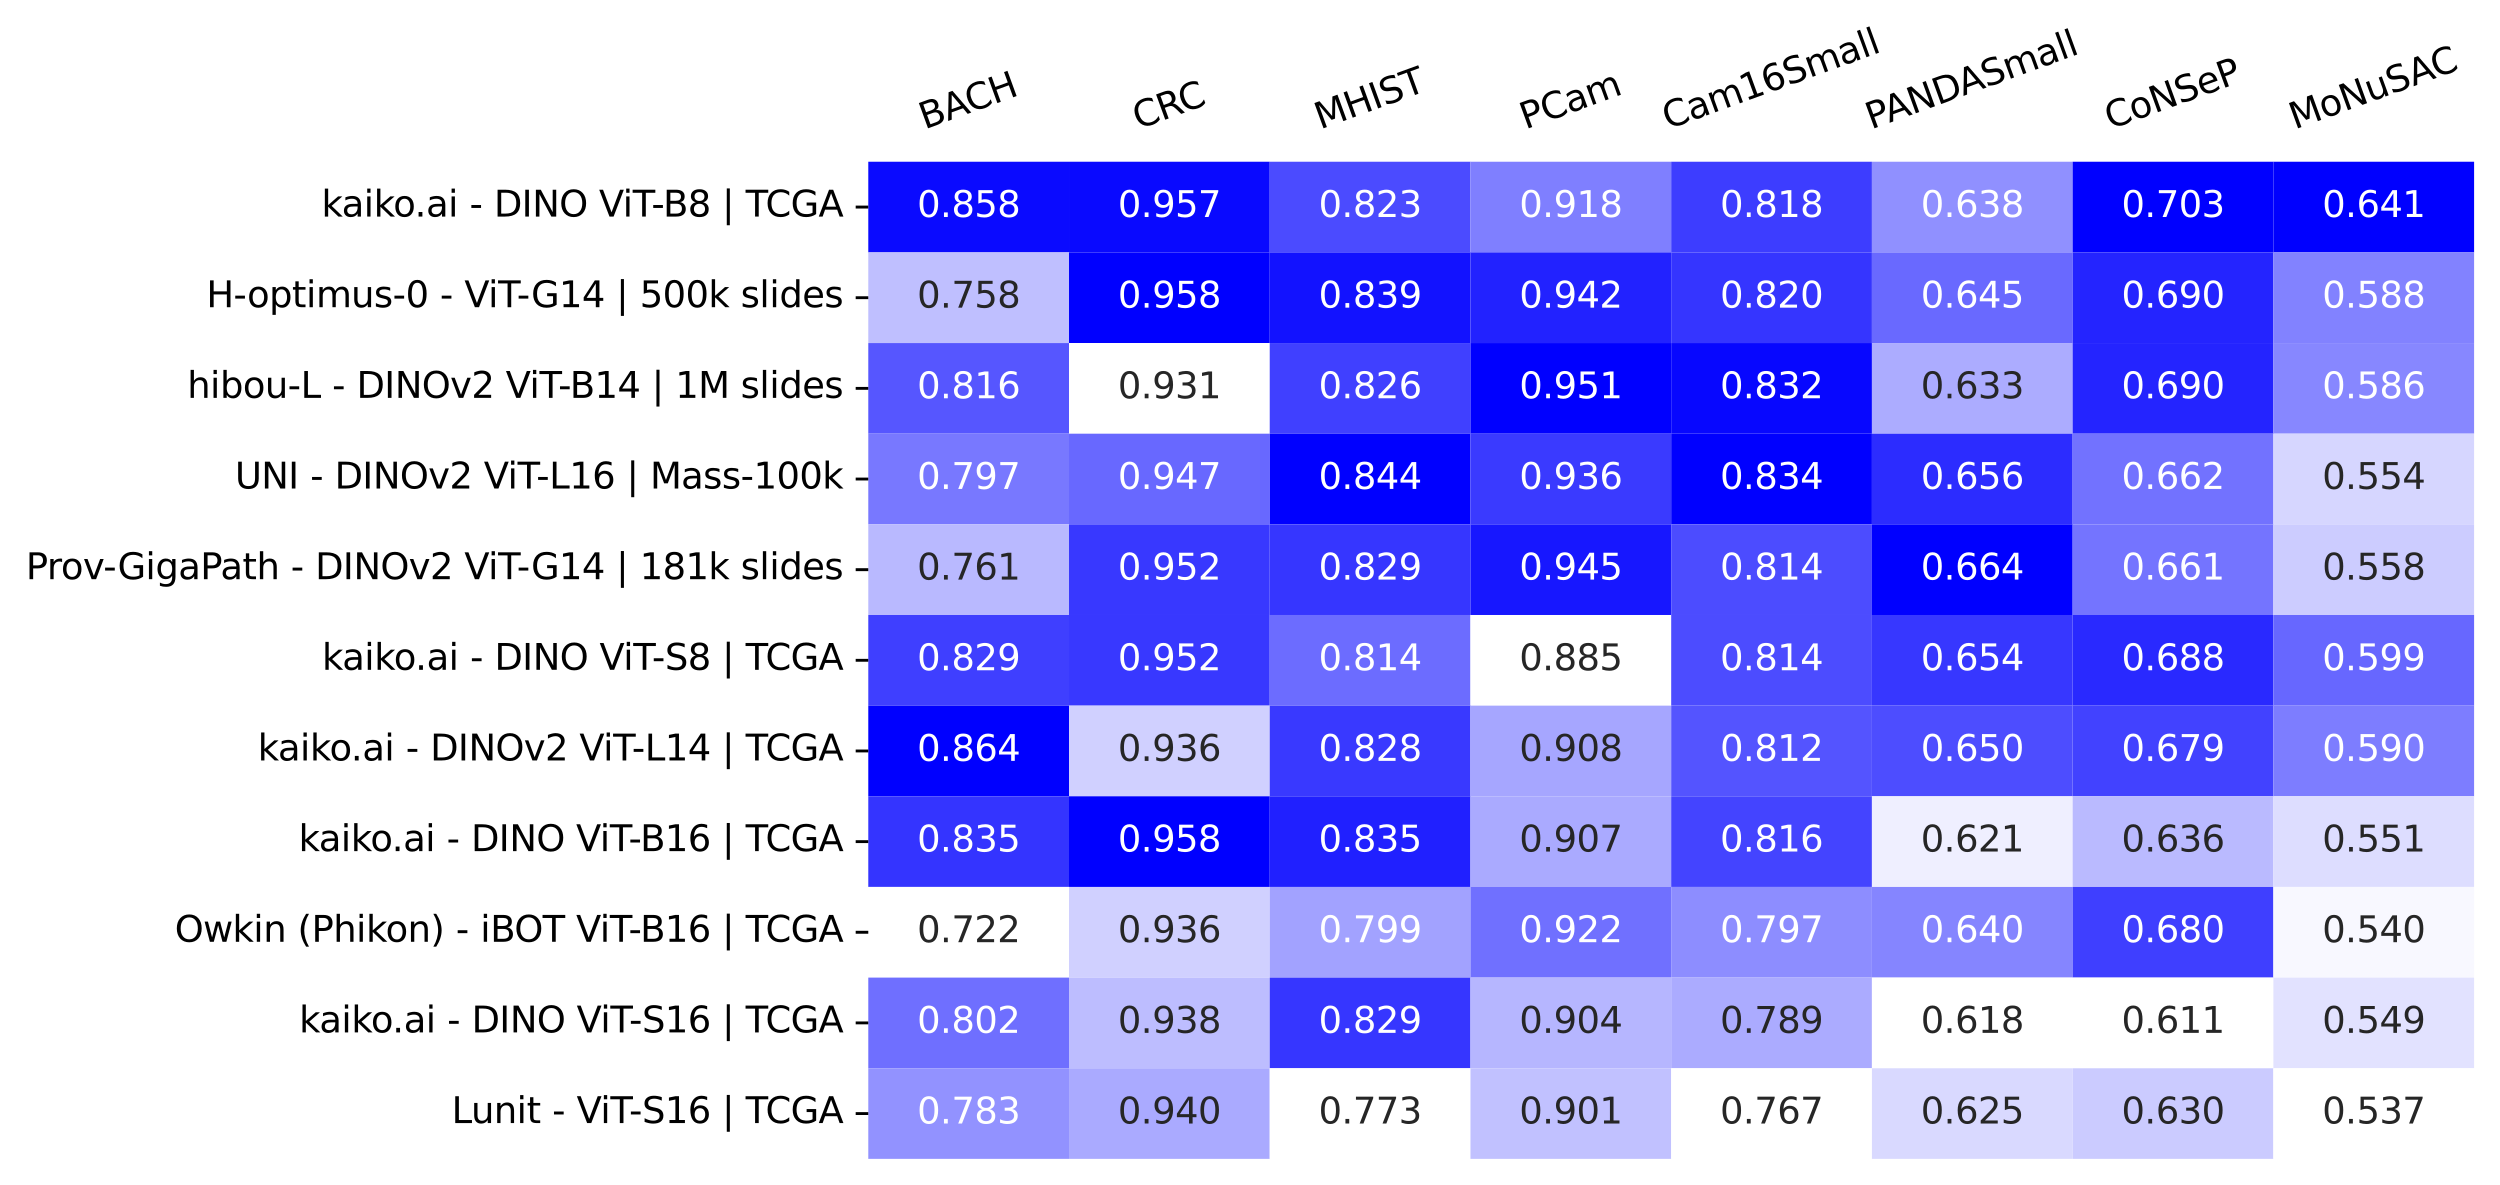 <?xml version="1.0" encoding="utf-8" standalone="no"?>
<!DOCTYPE svg PUBLIC "-//W3C//DTD SVG 1.1//EN"
  "http://www.w3.org/Graphics/SVG/1.1/DTD/svg11.dtd">
<svg xmlns:xlink="http://www.w3.org/1999/xlink" width="694.972pt" height="329.361pt" viewBox="0 0 694.972 329.361" xmlns="http://www.w3.org/2000/svg" version="1.1">
 <defs>
  <style type="text/css">*{stroke-linejoin: round; stroke-linecap: butt}</style>
 </defs>
 <g id="figure_1">
  <g id="patch_1">
   <path d="M 0 329.361 
L 694.972 329.361 
L 694.972 0 
L 0 0 
z
" style="fill: #ffffff"/>
  </g>
  <g id="axes_1">
   <g id="patch_2">
    <path d="M 241.372 322.161 
L 687.772 322.161 
L 687.772 44.961 
L 241.372 44.961 
z
" style="fill: #ffffff"/>
   </g>
   <g id="QuadMesh_1">
    <path d="M 241.372 44.961 
L 297.172 44.961 
L 297.172 70.161 
L 241.372 70.161 
L 241.372 44.961 
" clip-path="url(#p854563dae4)" style="fill: #0a0aff"/>
    <path d="M 297.172 44.961 
L 352.972 44.961 
L 352.972 70.161 
L 297.172 70.161 
L 297.172 44.961 
" clip-path="url(#p854563dae4)" style="fill: #0909ff"/>
    <path d="M 352.972 44.961 
L 408.772 44.961 
L 408.772 70.161 
L 352.972 70.161 
L 352.972 44.961 
" clip-path="url(#p854563dae4)" style="fill: #4b4bff"/>
    <path d="M 408.772 44.961 
L 464.572 44.961 
L 464.572 70.161 
L 408.772 70.161 
L 408.772 44.961 
" clip-path="url(#p854563dae4)" style="fill: #7f7fff"/>
    <path d="M 464.572 44.961 
L 520.372 44.961 
L 520.372 70.161 
L 464.572 70.161 
L 464.572 44.961 
" clip-path="url(#p854563dae4)" style="fill: #3d3dff"/>
    <path d="M 520.372 44.961 
L 576.172 44.961 
L 576.172 70.161 
L 520.372 70.161 
L 520.372 44.961 
" clip-path="url(#p854563dae4)" style="fill: #9090ff"/>
    <path d="M 576.172 44.961 
L 631.972 44.961 
L 631.972 70.161 
L 576.172 70.161 
L 576.172 44.961 
" clip-path="url(#p854563dae4)" style="fill: #0000ff"/>
    <path d="M 631.972 44.961 
L 687.772 44.961 
L 687.772 70.161 
L 631.972 70.161 
L 631.972 44.961 
" clip-path="url(#p854563dae4)" style="fill: #0000ff"/>
    <path d="M 241.372 70.161 
L 297.172 70.161 
L 297.172 95.361 
L 241.372 95.361 
L 241.372 70.161 
" clip-path="url(#p854563dae4)" style="fill: #bfbfff"/>
    <path d="M 297.172 70.161 
L 352.972 70.161 
L 352.972 95.361 
L 297.172 95.361 
L 297.172 70.161 
" clip-path="url(#p854563dae4)" style="fill: #0000ff"/>
    <path d="M 352.972 70.161 
L 408.772 70.161 
L 408.772 95.361 
L 352.972 95.361 
L 352.972 70.161 
" clip-path="url(#p854563dae4)" style="fill: #1212ff"/>
    <path d="M 408.772 70.161 
L 464.572 70.161 
L 464.572 95.361 
L 408.772 95.361 
L 408.772 70.161 
" clip-path="url(#p854563dae4)" style="fill: #2222ff"/>
    <path d="M 464.572 70.161 
L 520.372 70.161 
L 520.372 95.361 
L 464.572 95.361 
L 464.572 70.161 
" clip-path="url(#p854563dae4)" style="fill: #3535ff"/>
    <path d="M 520.372 70.161 
L 576.172 70.161 
L 576.172 95.361 
L 520.372 95.361 
L 520.372 70.161 
" clip-path="url(#p854563dae4)" style="fill: #6969ff"/>
    <path d="M 576.172 70.161 
L 631.972 70.161 
L 631.972 95.361 
L 576.172 95.361 
L 576.172 70.161 
" clip-path="url(#p854563dae4)" style="fill: #2424ff"/>
    <path d="M 631.972 70.161 
L 687.772 70.161 
L 687.772 95.361 
L 631.972 95.361 
L 631.972 70.161 
" clip-path="url(#p854563dae4)" style="fill: #8282ff"/>
    <path d="M 241.372 95.361 
L 297.172 95.361 
L 297.172 120.561 
L 241.372 120.561 
L 241.372 95.361 
" clip-path="url(#p854563dae4)" style="fill: #5656ff"/>
    <path d="M 297.172 95.361 
L 352.972 95.361 
L 352.972 120.561 
L 297.172 120.561 
L 297.172 95.361 
" clip-path="url(#p854563dae4)" style="fill: #ffffff"/>
    <path d="M 352.972 95.361 
L 408.772 95.361 
L 408.772 120.561 
L 352.972 120.561 
L 352.972 95.361 
" clip-path="url(#p854563dae4)" style="fill: #4040ff"/>
    <path d="M 408.772 95.361 
L 464.572 95.361 
L 464.572 120.561 
L 408.772 120.561 
L 408.772 95.361 
" clip-path="url(#p854563dae4)" style="fill: #0000ff"/>
    <path d="M 464.572 95.361 
L 520.372 95.361 
L 520.372 120.561 
L 464.572 120.561 
L 464.572 95.361 
" clip-path="url(#p854563dae4)" style="fill: #0707ff"/>
    <path d="M 520.372 95.361 
L 576.172 95.361 
L 576.172 120.561 
L 520.372 120.561 
L 520.372 95.361 
" clip-path="url(#p854563dae4)" style="fill: #acacff"/>
    <path d="M 576.172 95.361 
L 631.972 95.361 
L 631.972 120.561 
L 576.172 120.561 
L 576.172 95.361 
" clip-path="url(#p854563dae4)" style="fill: #2424ff"/>
    <path d="M 631.972 95.361 
L 687.772 95.361 
L 687.772 120.561 
L 631.972 120.561 
L 631.972 95.361 
" clip-path="url(#p854563dae4)" style="fill: #8787ff"/>
    <path d="M 241.372 120.561 
L 297.172 120.561 
L 297.172 145.761 
L 241.372 145.761 
L 241.372 120.561 
" clip-path="url(#p854563dae4)" style="fill: #7878ff"/>
    <path d="M 297.172 120.561 
L 352.972 120.561 
L 352.972 145.761 
L 297.172 145.761 
L 297.172 120.561 
" clip-path="url(#p854563dae4)" style="fill: #6868ff"/>
    <path d="M 352.972 120.561 
L 408.772 120.561 
L 408.772 145.761 
L 352.972 145.761 
L 352.972 120.561 
" clip-path="url(#p854563dae4)" style="fill: #0000ff"/>
    <path d="M 408.772 120.561 
L 464.572 120.561 
L 464.572 145.761 
L 408.772 145.761 
L 408.772 120.561 
" clip-path="url(#p854563dae4)" style="fill: #3a3aff"/>
    <path d="M 464.572 120.561 
L 520.372 120.561 
L 520.372 145.761 
L 464.572 145.761 
L 464.572 120.561 
" clip-path="url(#p854563dae4)" style="fill: #0000ff"/>
    <path d="M 520.372 120.561 
L 576.172 120.561 
L 576.172 145.761 
L 520.372 145.761 
L 520.372 120.561 
" clip-path="url(#p854563dae4)" style="fill: #2c2cff"/>
    <path d="M 576.172 120.561 
L 631.972 120.561 
L 631.972 145.761 
L 576.172 145.761 
L 576.172 120.561 
" clip-path="url(#p854563dae4)" style="fill: #7272ff"/>
    <path d="M 631.972 120.561 
L 687.772 120.561 
L 687.772 145.761 
L 631.972 145.761 
L 631.972 120.561 
" clip-path="url(#p854563dae4)" style="fill: #d6d6ff"/>
    <path d="M 241.372 145.761 
L 297.172 145.761 
L 297.172 170.961 
L 241.372 170.961 
L 241.372 145.761 
" clip-path="url(#p854563dae4)" style="fill: #b9b9ff"/>
    <path d="M 297.172 145.761 
L 352.972 145.761 
L 352.972 170.961 
L 297.172 170.961 
L 297.172 145.761 
" clip-path="url(#p854563dae4)" style="fill: #3838ff"/>
    <path d="M 352.972 145.761 
L 408.772 145.761 
L 408.772 170.961 
L 352.972 170.961 
L 352.972 145.761 
" clip-path="url(#p854563dae4)" style="fill: #3636ff"/>
    <path d="M 408.772 145.761 
L 464.572 145.761 
L 464.572 170.961 
L 408.772 170.961 
L 408.772 145.761 
" clip-path="url(#p854563dae4)" style="fill: #1717ff"/>
    <path d="M 464.572 145.761 
L 520.372 145.761 
L 520.372 170.961 
L 464.572 170.961 
L 464.572 145.761 
" clip-path="url(#p854563dae4)" style="fill: #4c4cff"/>
    <path d="M 520.372 145.761 
L 576.172 145.761 
L 576.172 170.961 
L 520.372 170.961 
L 520.372 145.761 
" clip-path="url(#p854563dae4)" style="fill: #0000ff"/>
    <path d="M 576.172 145.761 
L 631.972 145.761 
L 631.972 170.961 
L 576.172 170.961 
L 576.172 145.761 
" clip-path="url(#p854563dae4)" style="fill: #7474ff"/>
    <path d="M 631.972 145.761 
L 687.772 145.761 
L 687.772 170.961 
L 631.972 170.961 
L 631.972 145.761 
" clip-path="url(#p854563dae4)" style="fill: #ccccff"/>
    <path d="M 241.372 170.961 
L 297.172 170.961 
L 297.172 196.161 
L 241.372 196.161 
L 241.372 170.961 
" clip-path="url(#p854563dae4)" style="fill: #3f3fff"/>
    <path d="M 297.172 170.961 
L 352.972 170.961 
L 352.972 196.161 
L 297.172 196.161 
L 297.172 170.961 
" clip-path="url(#p854563dae4)" style="fill: #3838ff"/>
    <path d="M 352.972 170.961 
L 408.772 170.961 
L 408.772 196.161 
L 352.972 196.161 
L 352.972 170.961 
" clip-path="url(#p854563dae4)" style="fill: #6c6cff"/>
    <path d="M 408.772 170.961 
L 464.572 170.961 
L 464.572 196.161 
L 408.772 196.161 
L 408.772 170.961 
" clip-path="url(#p854563dae4)" style="fill: #ffffff"/>
    <path d="M 464.572 170.961 
L 520.372 170.961 
L 520.372 196.161 
L 464.572 196.161 
L 464.572 170.961 
" clip-path="url(#p854563dae4)" style="fill: #4c4cff"/>
    <path d="M 520.372 170.961 
L 576.172 170.961 
L 576.172 196.161 
L 520.372 196.161 
L 520.372 170.961 
" clip-path="url(#p854563dae4)" style="fill: #3737ff"/>
    <path d="M 576.172 170.961 
L 631.972 170.961 
L 631.972 196.161 
L 576.172 196.161 
L 576.172 170.961 
" clip-path="url(#p854563dae4)" style="fill: #2929ff"/>
    <path d="M 631.972 170.961 
L 687.772 170.961 
L 687.772 196.161 
L 631.972 196.161 
L 631.972 170.961 
" clip-path="url(#p854563dae4)" style="fill: #6767ff"/>
    <path d="M 241.372 196.161 
L 297.172 196.161 
L 297.172 221.361 
L 241.372 221.361 
L 241.372 196.161 
" clip-path="url(#p854563dae4)" style="fill: #0000ff"/>
    <path d="M 297.172 196.161 
L 352.972 196.161 
L 352.972 221.361 
L 297.172 221.361 
L 297.172 196.161 
" clip-path="url(#p854563dae4)" style="fill: #d0d0ff"/>
    <path d="M 352.972 196.161 
L 408.772 196.161 
L 408.772 221.361 
L 352.972 221.361 
L 352.972 196.161 
" clip-path="url(#p854563dae4)" style="fill: #3939ff"/>
    <path d="M 408.772 196.161 
L 464.572 196.161 
L 464.572 221.361 
L 408.772 221.361 
L 408.772 196.161 
" clip-path="url(#p854563dae4)" style="fill: #a6a6ff"/>
    <path d="M 464.572 196.161 
L 520.372 196.161 
L 520.372 221.361 
L 464.572 221.361 
L 464.572 196.161 
" clip-path="url(#p854563dae4)" style="fill: #5454ff"/>
    <path d="M 520.372 196.161 
L 576.172 196.161 
L 576.172 221.361 
L 520.372 221.361 
L 520.372 196.161 
" clip-path="url(#p854563dae4)" style="fill: #4d4dff"/>
    <path d="M 576.172 196.161 
L 631.972 196.161 
L 631.972 221.361 
L 576.172 221.361 
L 576.172 196.161 
" clip-path="url(#p854563dae4)" style="fill: #4242ff"/>
    <path d="M 631.972 196.161 
L 687.772 196.161 
L 687.772 221.361 
L 631.972 221.361 
L 631.972 196.161 
" clip-path="url(#p854563dae4)" style="fill: #7d7dff"/>
    <path d="M 241.372 221.361 
L 297.172 221.361 
L 297.172 246.561 
L 241.372 246.561 
L 241.372 221.361 
" clip-path="url(#p854563dae4)" style="fill: #3434ff"/>
    <path d="M 297.172 221.361 
L 352.972 221.361 
L 352.972 246.561 
L 297.172 246.561 
L 297.172 221.361 
" clip-path="url(#p854563dae4)" style="fill: #0000ff"/>
    <path d="M 352.972 221.361 
L 408.772 221.361 
L 408.772 246.561 
L 352.972 246.561 
L 352.972 221.361 
" clip-path="url(#p854563dae4)" style="fill: #2020ff"/>
    <path d="M 408.772 221.361 
L 464.572 221.361 
L 464.572 246.561 
L 408.772 246.561 
L 408.772 221.361 
" clip-path="url(#p854563dae4)" style="fill: #aaaaff"/>
    <path d="M 464.572 221.361 
L 520.372 221.361 
L 520.372 246.561 
L 464.572 246.561 
L 464.572 221.361 
" clip-path="url(#p854563dae4)" style="fill: #4444ff"/>
    <path d="M 520.372 221.361 
L 576.172 221.361 
L 576.172 246.561 
L 520.372 246.561 
L 520.372 221.361 
" clip-path="url(#p854563dae4)" style="fill: #efefff"/>
    <path d="M 576.172 221.361 
L 631.972 221.361 
L 631.972 246.561 
L 576.172 246.561 
L 576.172 221.361 
" clip-path="url(#p854563dae4)" style="fill: #babaff"/>
    <path d="M 631.972 221.361 
L 687.772 221.361 
L 687.772 246.561 
L 631.972 246.561 
L 631.972 221.361 
" clip-path="url(#p854563dae4)" style="fill: #ddddff"/>
    <path d="M 241.372 246.561 
L 297.172 246.561 
L 297.172 271.761 
L 241.372 271.761 
L 241.372 246.561 
" clip-path="url(#p854563dae4)" style="fill: #ffffff"/>
    <path d="M 297.172 246.561 
L 352.972 246.561 
L 352.972 271.761 
L 297.172 271.761 
L 297.172 246.561 
" clip-path="url(#p854563dae4)" style="fill: #d0d0ff"/>
    <path d="M 352.972 246.561 
L 408.772 246.561 
L 408.772 271.761 
L 352.972 271.761 
L 352.972 246.561 
" clip-path="url(#p854563dae4)" style="fill: #a2a2ff"/>
    <path d="M 408.772 246.561 
L 464.572 246.561 
L 464.572 271.761 
L 408.772 271.761 
L 408.772 246.561 
" clip-path="url(#p854563dae4)" style="fill: #7070ff"/>
    <path d="M 464.572 246.561 
L 520.372 246.561 
L 520.372 271.761 
L 464.572 271.761 
L 464.572 246.561 
" clip-path="url(#p854563dae4)" style="fill: #8d8dff"/>
    <path d="M 520.372 246.561 
L 576.172 246.561 
L 576.172 271.761 
L 520.372 271.761 
L 520.372 246.561 
" clip-path="url(#p854563dae4)" style="fill: #8585ff"/>
    <path d="M 576.172 246.561 
L 631.972 246.561 
L 631.972 271.761 
L 576.172 271.761 
L 576.172 246.561 
" clip-path="url(#p854563dae4)" style="fill: #3f3fff"/>
    <path d="M 631.972 246.561 
L 687.772 246.561 
L 687.772 271.761 
L 631.972 271.761 
L 631.972 246.561 
" clip-path="url(#p854563dae4)" style="fill: #f8f8ff"/>
    <path d="M 241.372 271.761 
L 297.172 271.761 
L 297.172 296.961 
L 241.372 296.961 
L 241.372 271.761 
" clip-path="url(#p854563dae4)" style="fill: #6f6fff"/>
    <path d="M 297.172 271.761 
L 352.972 271.761 
L 352.972 296.961 
L 297.172 296.961 
L 297.172 271.761 
" clip-path="url(#p854563dae4)" style="fill: #bdbdff"/>
    <path d="M 352.972 271.761 
L 408.772 271.761 
L 408.772 296.961 
L 352.972 296.961 
L 352.972 271.761 
" clip-path="url(#p854563dae4)" style="fill: #3636ff"/>
    <path d="M 408.772 271.761 
L 464.572 271.761 
L 464.572 296.961 
L 408.772 296.961 
L 408.772 271.761 
" clip-path="url(#p854563dae4)" style="fill: #b6b6ff"/>
    <path d="M 464.572 271.761 
L 520.372 271.761 
L 520.372 296.961 
L 464.572 296.961 
L 464.572 271.761 
" clip-path="url(#p854563dae4)" style="fill: #ababff"/>
    <path d="M 520.372 271.761 
L 576.172 271.761 
L 576.172 296.961 
L 520.372 296.961 
L 520.372 271.761 
" clip-path="url(#p854563dae4)" style="fill: #ffffff"/>
    <path d="M 576.172 271.761 
L 631.972 271.761 
L 631.972 296.961 
L 576.172 296.961 
L 576.172 271.761 
" clip-path="url(#p854563dae4)" style="fill: #ffffff"/>
    <path d="M 631.972 271.761 
L 687.772 271.761 
L 687.772 296.961 
L 631.972 296.961 
L 631.972 271.761 
" clip-path="url(#p854563dae4)" style="fill: #e2e2ff"/>
    <path d="M 241.372 296.961 
L 297.172 296.961 
L 297.172 322.161 
L 241.372 322.161 
L 241.372 296.961 
" clip-path="url(#p854563dae4)" style="fill: #9292ff"/>
    <path d="M 297.172 296.961 
L 352.972 296.961 
L 352.972 322.161 
L 297.172 322.161 
L 297.172 296.961 
" clip-path="url(#p854563dae4)" style="fill: #aaaaff"/>
    <path d="M 352.972 296.961 
L 408.772 296.961 
L 408.772 322.161 
L 352.972 322.161 
L 352.972 296.961 
" clip-path="url(#p854563dae4)" style="fill: #ffffff"/>
    <path d="M 408.772 296.961 
L 464.572 296.961 
L 464.572 322.161 
L 408.772 322.161 
L 408.772 296.961 
" clip-path="url(#p854563dae4)" style="fill: #c1c1ff"/>
    <path d="M 464.572 296.961 
L 520.372 296.961 
L 520.372 322.161 
L 464.572 322.161 
L 464.572 296.961 
" clip-path="url(#p854563dae4)" style="fill: #ffffff"/>
    <path d="M 520.372 296.961 
L 576.172 296.961 
L 576.172 322.161 
L 520.372 322.161 
L 520.372 296.961 
" clip-path="url(#p854563dae4)" style="fill: #d9d9ff"/>
    <path d="M 576.172 296.961 
L 631.972 296.961 
L 631.972 322.161 
L 576.172 322.161 
L 576.172 296.961 
" clip-path="url(#p854563dae4)" style="fill: #cbcbff"/>
    <path d="M 631.972 296.961 
L 687.772 296.961 
L 687.772 322.161 
L 631.972 322.161 
L 631.972 296.961 
" clip-path="url(#p854563dae4)" style="fill: #ffffff"/>
   </g>
   <g id="matplotlib.axis_1">
    <g id="xtick_1">
     <g id="text_1">
      <!-- BACH -->
      <g transform="translate(257.046 36.007) rotate(-20) scale(0.1 -0.1)">
       <defs>
        <path id="DejaVuSans-42" d="M 1259 2228 
L 1259 519 
L 2272 519 
Q 2781 519 3026 730 
Q 3272 941 3272 1375 
Q 3272 1813 3026 2020 
Q 2781 2228 2272 2228 
L 1259 2228 
z
M 1259 4147 
L 1259 2741 
L 2194 2741 
Q 2656 2741 2882 2914 
Q 3109 3088 3109 3444 
Q 3109 3797 2882 3972 
Q 2656 4147 2194 4147 
L 1259 4147 
z
M 628 4666 
L 2241 4666 
Q 2963 4666 3353 4366 
Q 3744 4066 3744 3513 
Q 3744 3084 3544 2831 
Q 3344 2578 2956 2516 
Q 3422 2416 3680 2098 
Q 3938 1781 3938 1306 
Q 3938 681 3513 340 
Q 3088 0 2303 0 
L 628 0 
L 628 4666 
z
" transform="scale(0.016)"/>
        <path id="DejaVuSans-41" d="M 2188 4044 
L 1331 1722 
L 3047 1722 
L 2188 4044 
z
M 1831 4666 
L 2547 4666 
L 4325 0 
L 3669 0 
L 3244 1197 
L 1141 1197 
L 716 0 
L 50 0 
L 1831 4666 
z
" transform="scale(0.016)"/>
        <path id="DejaVuSans-43" d="M 4122 4306 
L 4122 3641 
Q 3803 3938 3442 4084 
Q 3081 4231 2675 4231 
Q 1875 4231 1450 3742 
Q 1025 3253 1025 2328 
Q 1025 1406 1450 917 
Q 1875 428 2675 428 
Q 3081 428 3442 575 
Q 3803 722 4122 1019 
L 4122 359 
Q 3791 134 3420 21 
Q 3050 -91 2638 -91 
Q 1578 -91 968 557 
Q 359 1206 359 2328 
Q 359 3453 968 4101 
Q 1578 4750 2638 4750 
Q 3056 4750 3426 4639 
Q 3797 4528 4122 4306 
z
" transform="scale(0.016)"/>
        <path id="DejaVuSans-48" d="M 628 4666 
L 1259 4666 
L 1259 2753 
L 3553 2753 
L 3553 4666 
L 4184 4666 
L 4184 0 
L 3553 0 
L 3553 2222 
L 1259 2222 
L 1259 0 
L 628 0 
L 628 4666 
z
" transform="scale(0.016)"/>
       </defs>
       <use xlink:href="#DejaVuSans-42"/>
       <use xlink:href="#DejaVuSans-41" x="68.604"/>
       <use xlink:href="#DejaVuSans-43" x="135.262"/>
       <use xlink:href="#DejaVuSans-48" x="205.086"/>
      </g>
     </g>
    </g>
    <g id="xtick_2">
     <g id="text_2">
      <!-- CRC -->
      <g transform="translate(316.424 36.007) rotate(-20) scale(0.1 -0.1)">
       <defs>
        <path id="DejaVuSans-52" d="M 2841 2188 
Q 3044 2119 3236 1894 
Q 3428 1669 3622 1275 
L 4263 0 
L 3584 0 
L 2988 1197 
Q 2756 1666 2539 1819 
Q 2322 1972 1947 1972 
L 1259 1972 
L 1259 0 
L 628 0 
L 628 4666 
L 2053 4666 
Q 2853 4666 3247 4331 
Q 3641 3997 3641 3322 
Q 3641 2881 3436 2590 
Q 3231 2300 2841 2188 
z
M 1259 4147 
L 1259 2491 
L 2053 2491 
Q 2509 2491 2742 2702 
Q 2975 2913 2975 3322 
Q 2975 3731 2742 3939 
Q 2509 4147 2053 4147 
L 1259 4147 
z
" transform="scale(0.016)"/>
       </defs>
       <use xlink:href="#DejaVuSans-43"/>
       <use xlink:href="#DejaVuSans-52" x="69.824"/>
       <use xlink:href="#DejaVuSans-43" x="134.307"/>
      </g>
     </g>
    </g>
    <g id="xtick_3">
     <g id="text_3">
      <!-- MHIST -->
      <g transform="translate(366.99 36.007) rotate(-20) scale(0.1 -0.1)">
       <defs>
        <path id="DejaVuSans-4d" d="M 628 4666 
L 1569 4666 
L 2759 1491 
L 3956 4666 
L 4897 4666 
L 4897 0 
L 4281 0 
L 4281 4097 
L 3078 897 
L 2444 897 
L 1241 4097 
L 1241 0 
L 628 0 
L 628 4666 
z
" transform="scale(0.016)"/>
        <path id="DejaVuSans-49" d="M 628 4666 
L 1259 4666 
L 1259 0 
L 628 0 
L 628 4666 
z
" transform="scale(0.016)"/>
        <path id="DejaVuSans-53" d="M 3425 4513 
L 3425 3897 
Q 3066 4069 2747 4153 
Q 2428 4238 2131 4238 
Q 1616 4238 1336 4038 
Q 1056 3838 1056 3469 
Q 1056 3159 1242 3001 
Q 1428 2844 1947 2747 
L 2328 2669 
Q 3034 2534 3370 2195 
Q 3706 1856 3706 1288 
Q 3706 609 3251 259 
Q 2797 -91 1919 -91 
Q 1588 -91 1214 -16 
Q 841 59 441 206 
L 441 856 
Q 825 641 1194 531 
Q 1563 422 1919 422 
Q 2459 422 2753 634 
Q 3047 847 3047 1241 
Q 3047 1584 2836 1778 
Q 2625 1972 2144 2069 
L 1759 2144 
Q 1053 2284 737 2584 
Q 422 2884 422 3419 
Q 422 4038 858 4394 
Q 1294 4750 2059 4750 
Q 2388 4750 2728 4690 
Q 3069 4631 3425 4513 
z
" transform="scale(0.016)"/>
        <path id="DejaVuSans-54" d="M -19 4666 
L 3928 4666 
L 3928 4134 
L 2272 4134 
L 2272 0 
L 1638 0 
L 1638 4134 
L -19 4134 
L -19 4666 
z
" transform="scale(0.016)"/>
       </defs>
       <use xlink:href="#DejaVuSans-4d"/>
       <use xlink:href="#DejaVuSans-48" x="86.279"/>
       <use xlink:href="#DejaVuSans-49" x="161.475"/>
       <use xlink:href="#DejaVuSans-53" x="190.967"/>
       <use xlink:href="#DejaVuSans-54" x="254.443"/>
      </g>
     </g>
    </g>
    <g id="xtick_4">
     <g id="text_4">
      <!-- PCam -->
      <g transform="translate(424.046 36.007) rotate(-20) scale(0.1 -0.1)">
       <defs>
        <path id="DejaVuSans-50" d="M 1259 4147 
L 1259 2394 
L 2053 2394 
Q 2494 2394 2734 2622 
Q 2975 2850 2975 3272 
Q 2975 3691 2734 3919 
Q 2494 4147 2053 4147 
L 1259 4147 
z
M 628 4666 
L 2053 4666 
Q 2838 4666 3239 4311 
Q 3641 3956 3641 3272 
Q 3641 2581 3239 2228 
Q 2838 1875 2053 1875 
L 1259 1875 
L 1259 0 
L 628 0 
L 628 4666 
z
" transform="scale(0.016)"/>
        <path id="DejaVuSans-61" d="M 2194 1759 
Q 1497 1759 1228 1600 
Q 959 1441 959 1056 
Q 959 750 1161 570 
Q 1363 391 1709 391 
Q 2188 391 2477 730 
Q 2766 1069 2766 1631 
L 2766 1759 
L 2194 1759 
z
M 3341 1997 
L 3341 0 
L 2766 0 
L 2766 531 
Q 2569 213 2275 61 
Q 1981 -91 1556 -91 
Q 1019 -91 701 211 
Q 384 513 384 1019 
Q 384 1609 779 1909 
Q 1175 2209 1959 2209 
L 2766 2209 
L 2766 2266 
Q 2766 2663 2505 2880 
Q 2244 3097 1772 3097 
Q 1472 3097 1187 3025 
Q 903 2953 641 2809 
L 641 3341 
Q 956 3463 1253 3523 
Q 1550 3584 1831 3584 
Q 2591 3584 2966 3190 
Q 3341 2797 3341 1997 
z
" transform="scale(0.016)"/>
        <path id="DejaVuSans-6d" d="M 3328 2828 
Q 3544 3216 3844 3400 
Q 4144 3584 4550 3584 
Q 5097 3584 5394 3201 
Q 5691 2819 5691 2113 
L 5691 0 
L 5113 0 
L 5113 2094 
Q 5113 2597 4934 2840 
Q 4756 3084 4391 3084 
Q 3944 3084 3684 2787 
Q 3425 2491 3425 1978 
L 3425 0 
L 2847 0 
L 2847 2094 
Q 2847 2600 2669 2842 
Q 2491 3084 2119 3084 
Q 1678 3084 1418 2786 
Q 1159 2488 1159 1978 
L 1159 0 
L 581 0 
L 581 3500 
L 1159 3500 
L 1159 2956 
Q 1356 3278 1631 3431 
Q 1906 3584 2284 3584 
Q 2666 3584 2933 3390 
Q 3200 3197 3328 2828 
z
" transform="scale(0.016)"/>
       </defs>
       <use xlink:href="#DejaVuSans-50"/>
       <use xlink:href="#DejaVuSans-43" x="60.303"/>
       <use xlink:href="#DejaVuSans-61" x="130.127"/>
       <use xlink:href="#DejaVuSans-6d" x="191.406"/>
      </g>
     </g>
    </g>
    <g id="xtick_5">
     <g id="text_5">
      <!-- Cam16Small -->
      <g transform="translate(463.651 36.007) rotate(-20) scale(0.1 -0.1)">
       <defs>
        <path id="DejaVuSans-31" d="M 794 531 
L 1825 531 
L 1825 4091 
L 703 3866 
L 703 4441 
L 1819 4666 
L 2450 4666 
L 2450 531 
L 3481 531 
L 3481 0 
L 794 0 
L 794 531 
z
" transform="scale(0.016)"/>
        <path id="DejaVuSans-36" d="M 2113 2584 
Q 1688 2584 1439 2293 
Q 1191 2003 1191 1497 
Q 1191 994 1439 701 
Q 1688 409 2113 409 
Q 2538 409 2786 701 
Q 3034 994 3034 1497 
Q 3034 2003 2786 2293 
Q 2538 2584 2113 2584 
z
M 3366 4563 
L 3366 3988 
Q 3128 4100 2886 4159 
Q 2644 4219 2406 4219 
Q 1781 4219 1451 3797 
Q 1122 3375 1075 2522 
Q 1259 2794 1537 2939 
Q 1816 3084 2150 3084 
Q 2853 3084 3261 2657 
Q 3669 2231 3669 1497 
Q 3669 778 3244 343 
Q 2819 -91 2113 -91 
Q 1303 -91 875 529 
Q 447 1150 447 2328 
Q 447 3434 972 4092 
Q 1497 4750 2381 4750 
Q 2619 4750 2861 4703 
Q 3103 4656 3366 4563 
z
" transform="scale(0.016)"/>
        <path id="DejaVuSans-6c" d="M 603 4863 
L 1178 4863 
L 1178 0 
L 603 0 
L 603 4863 
z
" transform="scale(0.016)"/>
       </defs>
       <use xlink:href="#DejaVuSans-43"/>
       <use xlink:href="#DejaVuSans-61" x="69.824"/>
       <use xlink:href="#DejaVuSans-6d" x="131.104"/>
       <use xlink:href="#DejaVuSans-31" x="228.516"/>
       <use xlink:href="#DejaVuSans-36" x="292.139"/>
       <use xlink:href="#DejaVuSans-53" x="355.762"/>
       <use xlink:href="#DejaVuSans-6d" x="419.238"/>
       <use xlink:href="#DejaVuSans-61" x="516.65"/>
       <use xlink:href="#DejaVuSans-6c" x="577.93"/>
       <use xlink:href="#DejaVuSans-6c" x="605.713"/>
      </g>
     </g>
    </g>
    <g id="xtick_6">
     <g id="text_6">
      <!-- PANDASmall -->
      <g transform="translate(520.154 36.007) rotate(-20) scale(0.1 -0.1)">
       <defs>
        <path id="DejaVuSans-4e" d="M 628 4666 
L 1478 4666 
L 3547 763 
L 3547 4666 
L 4159 4666 
L 4159 0 
L 3309 0 
L 1241 3903 
L 1241 0 
L 628 0 
L 628 4666 
z
" transform="scale(0.016)"/>
        <path id="DejaVuSans-44" d="M 1259 4147 
L 1259 519 
L 2022 519 
Q 2988 519 3436 956 
Q 3884 1394 3884 2338 
Q 3884 3275 3436 3711 
Q 2988 4147 2022 4147 
L 1259 4147 
z
M 628 4666 
L 1925 4666 
Q 3281 4666 3915 4102 
Q 4550 3538 4550 2338 
Q 4550 1131 3912 565 
Q 3275 0 1925 0 
L 628 0 
L 628 4666 
z
" transform="scale(0.016)"/>
       </defs>
       <use xlink:href="#DejaVuSans-50"/>
       <use xlink:href="#DejaVuSans-41" x="53.928"/>
       <use xlink:href="#DejaVuSans-4e" x="122.336"/>
       <use xlink:href="#DejaVuSans-44" x="197.141"/>
       <use xlink:href="#DejaVuSans-41" x="272.393"/>
       <use xlink:href="#DejaVuSans-53" x="340.801"/>
       <use xlink:href="#DejaVuSans-6d" x="404.277"/>
       <use xlink:href="#DejaVuSans-61" x="501.689"/>
       <use xlink:href="#DejaVuSans-6c" x="562.969"/>
       <use xlink:href="#DejaVuSans-6c" x="590.752"/>
      </g>
     </g>
    </g>
    <g id="xtick_7">
     <g id="text_7">
      <!-- CoNSeP -->
      <g transform="translate(586.638 36.007) rotate(-20) scale(0.1 -0.1)">
       <defs>
        <path id="DejaVuSans-6f" d="M 1959 3097 
Q 1497 3097 1228 2736 
Q 959 2375 959 1747 
Q 959 1119 1226 758 
Q 1494 397 1959 397 
Q 2419 397 2687 759 
Q 2956 1122 2956 1747 
Q 2956 2369 2687 2733 
Q 2419 3097 1959 3097 
z
M 1959 3584 
Q 2709 3584 3137 3096 
Q 3566 2609 3566 1747 
Q 3566 888 3137 398 
Q 2709 -91 1959 -91 
Q 1206 -91 779 398 
Q 353 888 353 1747 
Q 353 2609 779 3096 
Q 1206 3584 1959 3584 
z
" transform="scale(0.016)"/>
        <path id="DejaVuSans-65" d="M 3597 1894 
L 3597 1613 
L 953 1613 
Q 991 1019 1311 708 
Q 1631 397 2203 397 
Q 2534 397 2845 478 
Q 3156 559 3463 722 
L 3463 178 
Q 3153 47 2828 -22 
Q 2503 -91 2169 -91 
Q 1331 -91 842 396 
Q 353 884 353 1716 
Q 353 2575 817 3079 
Q 1281 3584 2069 3584 
Q 2775 3584 3186 3129 
Q 3597 2675 3597 1894 
z
M 3022 2063 
Q 3016 2534 2758 2815 
Q 2500 3097 2075 3097 
Q 1594 3097 1305 2825 
Q 1016 2553 972 2059 
L 3022 2063 
z
" transform="scale(0.016)"/>
       </defs>
       <use xlink:href="#DejaVuSans-43"/>
       <use xlink:href="#DejaVuSans-6f" x="69.824"/>
       <use xlink:href="#DejaVuSans-4e" x="131.006"/>
       <use xlink:href="#DejaVuSans-53" x="205.811"/>
       <use xlink:href="#DejaVuSans-65" x="269.287"/>
       <use xlink:href="#DejaVuSans-50" x="330.811"/>
      </g>
     </g>
    </g>
    <g id="xtick_8">
     <g id="text_8">
      <!-- MoNuSAC -->
      <g transform="translate(637.911 36.007) rotate(-20) scale(0.1 -0.1)">
       <defs>
        <path id="DejaVuSans-75" d="M 544 1381 
L 544 3500 
L 1119 3500 
L 1119 1403 
Q 1119 906 1312 657 
Q 1506 409 1894 409 
Q 2359 409 2629 706 
Q 2900 1003 2900 1516 
L 2900 3500 
L 3475 3500 
L 3475 0 
L 2900 0 
L 2900 538 
Q 2691 219 2414 64 
Q 2138 -91 1772 -91 
Q 1169 -91 856 284 
Q 544 659 544 1381 
z
M 1991 3584 
L 1991 3584 
z
" transform="scale(0.016)"/>
       </defs>
       <use xlink:href="#DejaVuSans-4d"/>
       <use xlink:href="#DejaVuSans-6f" x="86.279"/>
       <use xlink:href="#DejaVuSans-4e" x="147.461"/>
       <use xlink:href="#DejaVuSans-75" x="222.266"/>
       <use xlink:href="#DejaVuSans-53" x="285.645"/>
       <use xlink:href="#DejaVuSans-41" x="350.996"/>
       <use xlink:href="#DejaVuSans-43" x="417.654"/>
      </g>
     </g>
    </g>
   </g>
   <g id="matplotlib.axis_2">
    <g id="ytick_1">
     <g id="line2d_1">
      <defs>
       <path id="mea18d4aa4e" d="M 0 0 
L -3.5 0 
" style="stroke: #000000; stroke-width: 0.8"/>
      </defs>
      <g>
       <use xlink:href="#mea18d4aa4e" x="241.372" y="57.561" style="stroke: #000000; stroke-width: 0.8"/>
      </g>
     </g>
     <g id="text_9">
      <!-- kaiko.ai - DINO ViT-B8 | TCGA -->
      <g transform="translate(89.373 60.204) scale(0.1 -0.1)">
       <defs>
        <path id="DejaVuSans-6b" d="M 581 4863 
L 1159 4863 
L 1159 1991 
L 2875 3500 
L 3609 3500 
L 1753 1863 
L 3688 0 
L 2938 0 
L 1159 1709 
L 1159 0 
L 581 0 
L 581 4863 
z
" transform="scale(0.016)"/>
        <path id="DejaVuSans-69" d="M 603 3500 
L 1178 3500 
L 1178 0 
L 603 0 
L 603 3500 
z
M 603 4863 
L 1178 4863 
L 1178 4134 
L 603 4134 
L 603 4863 
z
" transform="scale(0.016)"/>
        <path id="DejaVuSans-2e" d="M 684 794 
L 1344 794 
L 1344 0 
L 684 0 
L 684 794 
z
" transform="scale(0.016)"/>
        <path id="DejaVuSans-20" transform="scale(0.016)"/>
        <path id="DejaVuSans-2d" d="M 313 2009 
L 1997 2009 
L 1997 1497 
L 313 1497 
L 313 2009 
z
" transform="scale(0.016)"/>
        <path id="DejaVuSans-4f" d="M 2522 4238 
Q 1834 4238 1429 3725 
Q 1025 3213 1025 2328 
Q 1025 1447 1429 934 
Q 1834 422 2522 422 
Q 3209 422 3611 934 
Q 4013 1447 4013 2328 
Q 4013 3213 3611 3725 
Q 3209 4238 2522 4238 
z
M 2522 4750 
Q 3503 4750 4090 4092 
Q 4678 3434 4678 2328 
Q 4678 1225 4090 567 
Q 3503 -91 2522 -91 
Q 1538 -91 948 565 
Q 359 1222 359 2328 
Q 359 3434 948 4092 
Q 1538 4750 2522 4750 
z
" transform="scale(0.016)"/>
        <path id="DejaVuSans-56" d="M 1831 0 
L 50 4666 
L 709 4666 
L 2188 738 
L 3669 4666 
L 4325 4666 
L 2547 0 
L 1831 0 
z
" transform="scale(0.016)"/>
        <path id="DejaVuSans-38" d="M 2034 2216 
Q 1584 2216 1326 1975 
Q 1069 1734 1069 1313 
Q 1069 891 1326 650 
Q 1584 409 2034 409 
Q 2484 409 2743 651 
Q 3003 894 3003 1313 
Q 3003 1734 2745 1975 
Q 2488 2216 2034 2216 
z
M 1403 2484 
Q 997 2584 770 2862 
Q 544 3141 544 3541 
Q 544 4100 942 4425 
Q 1341 4750 2034 4750 
Q 2731 4750 3128 4425 
Q 3525 4100 3525 3541 
Q 3525 3141 3298 2862 
Q 3072 2584 2669 2484 
Q 3125 2378 3379 2068 
Q 3634 1759 3634 1313 
Q 3634 634 3220 271 
Q 2806 -91 2034 -91 
Q 1263 -91 848 271 
Q 434 634 434 1313 
Q 434 1759 690 2068 
Q 947 2378 1403 2484 
z
M 1172 3481 
Q 1172 3119 1398 2916 
Q 1625 2713 2034 2713 
Q 2441 2713 2670 2916 
Q 2900 3119 2900 3481 
Q 2900 3844 2670 4047 
Q 2441 4250 2034 4250 
Q 1625 4250 1398 4047 
Q 1172 3844 1172 3481 
z
" transform="scale(0.016)"/>
        <path id="DejaVuSans-7c" d="M 1344 4891 
L 1344 -1509 
L 813 -1509 
L 813 4891 
L 1344 4891 
z
" transform="scale(0.016)"/>
        <path id="DejaVuSans-47" d="M 3809 666 
L 3809 1919 
L 2778 1919 
L 2778 2438 
L 4434 2438 
L 4434 434 
Q 4069 175 3628 42 
Q 3188 -91 2688 -91 
Q 1594 -91 976 548 
Q 359 1188 359 2328 
Q 359 3472 976 4111 
Q 1594 4750 2688 4750 
Q 3144 4750 3555 4637 
Q 3966 4525 4313 4306 
L 4313 3634 
Q 3963 3931 3569 4081 
Q 3175 4231 2741 4231 
Q 1884 4231 1454 3753 
Q 1025 3275 1025 2328 
Q 1025 1384 1454 906 
Q 1884 428 2741 428 
Q 3075 428 3337 486 
Q 3600 544 3809 666 
z
" transform="scale(0.016)"/>
       </defs>
       <use xlink:href="#DejaVuSans-6b"/>
       <use xlink:href="#DejaVuSans-61" x="56.16"/>
       <use xlink:href="#DejaVuSans-69" x="117.439"/>
       <use xlink:href="#DejaVuSans-6b" x="145.223"/>
       <use xlink:href="#DejaVuSans-6f" x="199.508"/>
       <use xlink:href="#DejaVuSans-2e" x="258.939"/>
       <use xlink:href="#DejaVuSans-61" x="290.727"/>
       <use xlink:href="#DejaVuSans-69" x="352.006"/>
       <use xlink:href="#DejaVuSans-20" x="379.789"/>
       <use xlink:href="#DejaVuSans-2d" x="411.576"/>
       <use xlink:href="#DejaVuSans-20" x="447.66"/>
       <use xlink:href="#DejaVuSans-44" x="479.447"/>
       <use xlink:href="#DejaVuSans-49" x="556.449"/>
       <use xlink:href="#DejaVuSans-4e" x="585.941"/>
       <use xlink:href="#DejaVuSans-4f" x="660.746"/>
       <use xlink:href="#DejaVuSans-20" x="739.457"/>
       <use xlink:href="#DejaVuSans-56" x="771.244"/>
       <use xlink:href="#DejaVuSans-69" x="837.402"/>
       <use xlink:href="#DejaVuSans-54" x="865.186"/>
       <use xlink:href="#DejaVuSans-2d" x="917.145"/>
       <use xlink:href="#DejaVuSans-42" x="949.604"/>
       <use xlink:href="#DejaVuSans-38" x="1018.207"/>
       <use xlink:href="#DejaVuSans-20" x="1081.83"/>
       <use xlink:href="#DejaVuSans-7c" x="1113.617"/>
       <use xlink:href="#DejaVuSans-20" x="1147.309"/>
       <use xlink:href="#DejaVuSans-54" x="1179.096"/>
       <use xlink:href="#DejaVuSans-43" x="1234.305"/>
       <use xlink:href="#DejaVuSans-47" x="1304.129"/>
       <use xlink:href="#DejaVuSans-41" x="1381.619"/>
      </g>
     </g>
    </g>
    <g id="ytick_2">
     <g id="line2d_2">
      <g>
       <use xlink:href="#mea18d4aa4e" x="241.372" y="82.761" style="stroke: #000000; stroke-width: 0.8"/>
      </g>
     </g>
     <g id="text_10">
      <!-- H-optimus-0 - ViT-G14 | 500k slides -->
      <g transform="translate(57.378 85.404) scale(0.1 -0.1)">
       <defs>
        <path id="DejaVuSans-70" d="M 1159 525 
L 1159 -1331 
L 581 -1331 
L 581 3500 
L 1159 3500 
L 1159 2969 
Q 1341 3281 1617 3432 
Q 1894 3584 2278 3584 
Q 2916 3584 3314 3078 
Q 3713 2572 3713 1747 
Q 3713 922 3314 415 
Q 2916 -91 2278 -91 
Q 1894 -91 1617 61 
Q 1341 213 1159 525 
z
M 3116 1747 
Q 3116 2381 2855 2742 
Q 2594 3103 2138 3103 
Q 1681 3103 1420 2742 
Q 1159 2381 1159 1747 
Q 1159 1113 1420 752 
Q 1681 391 2138 391 
Q 2594 391 2855 752 
Q 3116 1113 3116 1747 
z
" transform="scale(0.016)"/>
        <path id="DejaVuSans-74" d="M 1172 4494 
L 1172 3500 
L 2356 3500 
L 2356 3053 
L 1172 3053 
L 1172 1153 
Q 1172 725 1289 603 
Q 1406 481 1766 481 
L 2356 481 
L 2356 0 
L 1766 0 
Q 1100 0 847 248 
Q 594 497 594 1153 
L 594 3053 
L 172 3053 
L 172 3500 
L 594 3500 
L 594 4494 
L 1172 4494 
z
" transform="scale(0.016)"/>
        <path id="DejaVuSans-73" d="M 2834 3397 
L 2834 2853 
Q 2591 2978 2328 3040 
Q 2066 3103 1784 3103 
Q 1356 3103 1142 2972 
Q 928 2841 928 2578 
Q 928 2378 1081 2264 
Q 1234 2150 1697 2047 
L 1894 2003 
Q 2506 1872 2764 1633 
Q 3022 1394 3022 966 
Q 3022 478 2636 193 
Q 2250 -91 1575 -91 
Q 1294 -91 989 -36 
Q 684 19 347 128 
L 347 722 
Q 666 556 975 473 
Q 1284 391 1588 391 
Q 1994 391 2212 530 
Q 2431 669 2431 922 
Q 2431 1156 2273 1281 
Q 2116 1406 1581 1522 
L 1381 1569 
Q 847 1681 609 1914 
Q 372 2147 372 2553 
Q 372 3047 722 3315 
Q 1072 3584 1716 3584 
Q 2034 3584 2315 3537 
Q 2597 3491 2834 3397 
z
" transform="scale(0.016)"/>
        <path id="DejaVuSans-30" d="M 2034 4250 
Q 1547 4250 1301 3770 
Q 1056 3291 1056 2328 
Q 1056 1369 1301 889 
Q 1547 409 2034 409 
Q 2525 409 2770 889 
Q 3016 1369 3016 2328 
Q 3016 3291 2770 3770 
Q 2525 4250 2034 4250 
z
M 2034 4750 
Q 2819 4750 3233 4129 
Q 3647 3509 3647 2328 
Q 3647 1150 3233 529 
Q 2819 -91 2034 -91 
Q 1250 -91 836 529 
Q 422 1150 422 2328 
Q 422 3509 836 4129 
Q 1250 4750 2034 4750 
z
" transform="scale(0.016)"/>
        <path id="DejaVuSans-34" d="M 2419 4116 
L 825 1625 
L 2419 1625 
L 2419 4116 
z
M 2253 4666 
L 3047 4666 
L 3047 1625 
L 3713 1625 
L 3713 1100 
L 3047 1100 
L 3047 0 
L 2419 0 
L 2419 1100 
L 313 1100 
L 313 1709 
L 2253 4666 
z
" transform="scale(0.016)"/>
        <path id="DejaVuSans-35" d="M 691 4666 
L 3169 4666 
L 3169 4134 
L 1269 4134 
L 1269 2991 
Q 1406 3038 1543 3061 
Q 1681 3084 1819 3084 
Q 2600 3084 3056 2656 
Q 3513 2228 3513 1497 
Q 3513 744 3044 326 
Q 2575 -91 1722 -91 
Q 1428 -91 1123 -41 
Q 819 9 494 109 
L 494 744 
Q 775 591 1075 516 
Q 1375 441 1709 441 
Q 2250 441 2565 725 
Q 2881 1009 2881 1497 
Q 2881 1984 2565 2268 
Q 2250 2553 1709 2553 
Q 1456 2553 1204 2497 
Q 953 2441 691 2322 
L 691 4666 
z
" transform="scale(0.016)"/>
        <path id="DejaVuSans-64" d="M 2906 2969 
L 2906 4863 
L 3481 4863 
L 3481 0 
L 2906 0 
L 2906 525 
Q 2725 213 2448 61 
Q 2172 -91 1784 -91 
Q 1150 -91 751 415 
Q 353 922 353 1747 
Q 353 2572 751 3078 
Q 1150 3584 1784 3584 
Q 2172 3584 2448 3432 
Q 2725 3281 2906 2969 
z
M 947 1747 
Q 947 1113 1208 752 
Q 1469 391 1925 391 
Q 2381 391 2643 752 
Q 2906 1113 2906 1747 
Q 2906 2381 2643 2742 
Q 2381 3103 1925 3103 
Q 1469 3103 1208 2742 
Q 947 2381 947 1747 
z
" transform="scale(0.016)"/>
       </defs>
       <use xlink:href="#DejaVuSans-48"/>
       <use xlink:href="#DejaVuSans-2d" x="75.195"/>
       <use xlink:href="#DejaVuSans-6f" x="113.154"/>
       <use xlink:href="#DejaVuSans-70" x="174.336"/>
       <use xlink:href="#DejaVuSans-74" x="237.812"/>
       <use xlink:href="#DejaVuSans-69" x="277.021"/>
       <use xlink:href="#DejaVuSans-6d" x="304.805"/>
       <use xlink:href="#DejaVuSans-75" x="402.217"/>
       <use xlink:href="#DejaVuSans-73" x="465.596"/>
       <use xlink:href="#DejaVuSans-2d" x="517.695"/>
       <use xlink:href="#DejaVuSans-30" x="553.779"/>
       <use xlink:href="#DejaVuSans-20" x="617.402"/>
       <use xlink:href="#DejaVuSans-2d" x="649.189"/>
       <use xlink:href="#DejaVuSans-20" x="685.273"/>
       <use xlink:href="#DejaVuSans-56" x="717.061"/>
       <use xlink:href="#DejaVuSans-69" x="783.219"/>
       <use xlink:href="#DejaVuSans-54" x="811.002"/>
       <use xlink:href="#DejaVuSans-2d" x="862.961"/>
       <use xlink:href="#DejaVuSans-47" x="902.67"/>
       <use xlink:href="#DejaVuSans-31" x="980.16"/>
       <use xlink:href="#DejaVuSans-34" x="1043.783"/>
       <use xlink:href="#DejaVuSans-20" x="1107.406"/>
       <use xlink:href="#DejaVuSans-7c" x="1139.193"/>
       <use xlink:href="#DejaVuSans-20" x="1172.885"/>
       <use xlink:href="#DejaVuSans-35" x="1204.672"/>
       <use xlink:href="#DejaVuSans-30" x="1268.295"/>
       <use xlink:href="#DejaVuSans-30" x="1331.918"/>
       <use xlink:href="#DejaVuSans-6b" x="1395.541"/>
       <use xlink:href="#DejaVuSans-20" x="1453.451"/>
       <use xlink:href="#DejaVuSans-73" x="1485.238"/>
       <use xlink:href="#DejaVuSans-6c" x="1537.338"/>
       <use xlink:href="#DejaVuSans-69" x="1565.121"/>
       <use xlink:href="#DejaVuSans-64" x="1592.904"/>
       <use xlink:href="#DejaVuSans-65" x="1656.381"/>
       <use xlink:href="#DejaVuSans-73" x="1717.904"/>
      </g>
     </g>
    </g>
    <g id="ytick_3">
     <g id="line2d_3">
      <g>
       <use xlink:href="#mea18d4aa4e" x="241.372" y="107.961" style="stroke: #000000; stroke-width: 0.8"/>
      </g>
     </g>
     <g id="text_11">
      <!-- hibou-L - DINOv2 ViT-B14 | 1M slides -->
      <g transform="translate(52.055 110.604) scale(0.1 -0.1)">
       <defs>
        <path id="DejaVuSans-68" d="M 3513 2113 
L 3513 0 
L 2938 0 
L 2938 2094 
Q 2938 2591 2744 2837 
Q 2550 3084 2163 3084 
Q 1697 3084 1428 2787 
Q 1159 2491 1159 1978 
L 1159 0 
L 581 0 
L 581 4863 
L 1159 4863 
L 1159 2956 
Q 1366 3272 1645 3428 
Q 1925 3584 2291 3584 
Q 2894 3584 3203 3211 
Q 3513 2838 3513 2113 
z
" transform="scale(0.016)"/>
        <path id="DejaVuSans-62" d="M 3116 1747 
Q 3116 2381 2855 2742 
Q 2594 3103 2138 3103 
Q 1681 3103 1420 2742 
Q 1159 2381 1159 1747 
Q 1159 1113 1420 752 
Q 1681 391 2138 391 
Q 2594 391 2855 752 
Q 3116 1113 3116 1747 
z
M 1159 2969 
Q 1341 3281 1617 3432 
Q 1894 3584 2278 3584 
Q 2916 3584 3314 3078 
Q 3713 2572 3713 1747 
Q 3713 922 3314 415 
Q 2916 -91 2278 -91 
Q 1894 -91 1617 61 
Q 1341 213 1159 525 
L 1159 0 
L 581 0 
L 581 4863 
L 1159 4863 
L 1159 2969 
z
" transform="scale(0.016)"/>
        <path id="DejaVuSans-4c" d="M 628 4666 
L 1259 4666 
L 1259 531 
L 3531 531 
L 3531 0 
L 628 0 
L 628 4666 
z
" transform="scale(0.016)"/>
        <path id="DejaVuSans-76" d="M 191 3500 
L 800 3500 
L 1894 563 
L 2988 3500 
L 3597 3500 
L 2284 0 
L 1503 0 
L 191 3500 
z
" transform="scale(0.016)"/>
        <path id="DejaVuSans-32" d="M 1228 531 
L 3431 531 
L 3431 0 
L 469 0 
L 469 531 
Q 828 903 1448 1529 
Q 2069 2156 2228 2338 
Q 2531 2678 2651 2914 
Q 2772 3150 2772 3378 
Q 2772 3750 2511 3984 
Q 2250 4219 1831 4219 
Q 1534 4219 1204 4116 
Q 875 4013 500 3803 
L 500 4441 
Q 881 4594 1212 4672 
Q 1544 4750 1819 4750 
Q 2544 4750 2975 4387 
Q 3406 4025 3406 3419 
Q 3406 3131 3298 2873 
Q 3191 2616 2906 2266 
Q 2828 2175 2409 1742 
Q 1991 1309 1228 531 
z
" transform="scale(0.016)"/>
       </defs>
       <use xlink:href="#DejaVuSans-68"/>
       <use xlink:href="#DejaVuSans-69" x="63.379"/>
       <use xlink:href="#DejaVuSans-62" x="91.162"/>
       <use xlink:href="#DejaVuSans-6f" x="154.639"/>
       <use xlink:href="#DejaVuSans-75" x="215.82"/>
       <use xlink:href="#DejaVuSans-2d" x="279.199"/>
       <use xlink:href="#DejaVuSans-4c" x="315.283"/>
       <use xlink:href="#DejaVuSans-20" x="370.996"/>
       <use xlink:href="#DejaVuSans-2d" x="402.783"/>
       <use xlink:href="#DejaVuSans-20" x="438.867"/>
       <use xlink:href="#DejaVuSans-44" x="470.654"/>
       <use xlink:href="#DejaVuSans-49" x="547.656"/>
       <use xlink:href="#DejaVuSans-4e" x="577.148"/>
       <use xlink:href="#DejaVuSans-4f" x="651.953"/>
       <use xlink:href="#DejaVuSans-76" x="730.664"/>
       <use xlink:href="#DejaVuSans-32" x="789.844"/>
       <use xlink:href="#DejaVuSans-20" x="853.467"/>
       <use xlink:href="#DejaVuSans-56" x="885.254"/>
       <use xlink:href="#DejaVuSans-69" x="951.412"/>
       <use xlink:href="#DejaVuSans-54" x="979.195"/>
       <use xlink:href="#DejaVuSans-2d" x="1031.154"/>
       <use xlink:href="#DejaVuSans-42" x="1063.613"/>
       <use xlink:href="#DejaVuSans-31" x="1132.217"/>
       <use xlink:href="#DejaVuSans-34" x="1195.84"/>
       <use xlink:href="#DejaVuSans-20" x="1259.463"/>
       <use xlink:href="#DejaVuSans-7c" x="1291.25"/>
       <use xlink:href="#DejaVuSans-20" x="1324.941"/>
       <use xlink:href="#DejaVuSans-31" x="1356.729"/>
       <use xlink:href="#DejaVuSans-4d" x="1420.352"/>
       <use xlink:href="#DejaVuSans-20" x="1506.631"/>
       <use xlink:href="#DejaVuSans-73" x="1538.418"/>
       <use xlink:href="#DejaVuSans-6c" x="1590.518"/>
       <use xlink:href="#DejaVuSans-69" x="1618.301"/>
       <use xlink:href="#DejaVuSans-64" x="1646.084"/>
       <use xlink:href="#DejaVuSans-65" x="1709.561"/>
       <use xlink:href="#DejaVuSans-73" x="1771.084"/>
      </g>
     </g>
    </g>
    <g id="ytick_4">
     <g id="line2d_4">
      <g>
       <use xlink:href="#mea18d4aa4e" x="241.372" y="133.161" style="stroke: #000000; stroke-width: 0.8"/>
      </g>
     </g>
     <g id="text_12">
      <!-- UNI - DINOv2 ViT-L16 | Mass-100k -->
      <g transform="translate(65.316 135.804) scale(0.1 -0.1)">
       <defs>
        <path id="DejaVuSans-55" d="M 556 4666 
L 1191 4666 
L 1191 1831 
Q 1191 1081 1462 751 
Q 1734 422 2344 422 
Q 2950 422 3222 751 
Q 3494 1081 3494 1831 
L 3494 4666 
L 4128 4666 
L 4128 1753 
Q 4128 841 3676 375 
Q 3225 -91 2344 -91 
Q 1459 -91 1007 375 
Q 556 841 556 1753 
L 556 4666 
z
" transform="scale(0.016)"/>
       </defs>
       <use xlink:href="#DejaVuSans-55"/>
       <use xlink:href="#DejaVuSans-4e" x="73.193"/>
       <use xlink:href="#DejaVuSans-49" x="147.998"/>
       <use xlink:href="#DejaVuSans-20" x="177.49"/>
       <use xlink:href="#DejaVuSans-2d" x="209.277"/>
       <use xlink:href="#DejaVuSans-20" x="245.361"/>
       <use xlink:href="#DejaVuSans-44" x="277.148"/>
       <use xlink:href="#DejaVuSans-49" x="354.15"/>
       <use xlink:href="#DejaVuSans-4e" x="383.643"/>
       <use xlink:href="#DejaVuSans-4f" x="458.447"/>
       <use xlink:href="#DejaVuSans-76" x="537.158"/>
       <use xlink:href="#DejaVuSans-32" x="596.338"/>
       <use xlink:href="#DejaVuSans-20" x="659.961"/>
       <use xlink:href="#DejaVuSans-56" x="691.748"/>
       <use xlink:href="#DejaVuSans-69" x="757.906"/>
       <use xlink:href="#DejaVuSans-54" x="785.689"/>
       <use xlink:href="#DejaVuSans-2d" x="837.648"/>
       <use xlink:href="#DejaVuSans-4c" x="873.732"/>
       <use xlink:href="#DejaVuSans-31" x="929.445"/>
       <use xlink:href="#DejaVuSans-36" x="993.068"/>
       <use xlink:href="#DejaVuSans-20" x="1056.691"/>
       <use xlink:href="#DejaVuSans-7c" x="1088.479"/>
       <use xlink:href="#DejaVuSans-20" x="1122.17"/>
       <use xlink:href="#DejaVuSans-4d" x="1153.957"/>
       <use xlink:href="#DejaVuSans-61" x="1240.236"/>
       <use xlink:href="#DejaVuSans-73" x="1301.516"/>
       <use xlink:href="#DejaVuSans-73" x="1353.615"/>
       <use xlink:href="#DejaVuSans-2d" x="1405.715"/>
       <use xlink:href="#DejaVuSans-31" x="1441.799"/>
       <use xlink:href="#DejaVuSans-30" x="1505.422"/>
       <use xlink:href="#DejaVuSans-30" x="1569.045"/>
       <use xlink:href="#DejaVuSans-6b" x="1632.668"/>
      </g>
     </g>
    </g>
    <g id="ytick_5">
     <g id="line2d_5">
      <g>
       <use xlink:href="#mea18d4aa4e" x="241.372" y="158.361" style="stroke: #000000; stroke-width: 0.8"/>
      </g>
     </g>
     <g id="text_13">
      <!-- Prov-GigaPath - DINOv2 ViT-G14 | 181k slides -->
      <g transform="translate(7.2 161.004) scale(0.1 -0.1)">
       <defs>
        <path id="DejaVuSans-72" d="M 2631 2963 
Q 2534 3019 2420 3045 
Q 2306 3072 2169 3072 
Q 1681 3072 1420 2755 
Q 1159 2438 1159 1844 
L 1159 0 
L 581 0 
L 581 3500 
L 1159 3500 
L 1159 2956 
Q 1341 3275 1631 3429 
Q 1922 3584 2338 3584 
Q 2397 3584 2469 3576 
Q 2541 3569 2628 3553 
L 2631 2963 
z
" transform="scale(0.016)"/>
        <path id="DejaVuSans-67" d="M 2906 1791 
Q 2906 2416 2648 2759 
Q 2391 3103 1925 3103 
Q 1463 3103 1205 2759 
Q 947 2416 947 1791 
Q 947 1169 1205 825 
Q 1463 481 1925 481 
Q 2391 481 2648 825 
Q 2906 1169 2906 1791 
z
M 3481 434 
Q 3481 -459 3084 -895 
Q 2688 -1331 1869 -1331 
Q 1566 -1331 1297 -1286 
Q 1028 -1241 775 -1147 
L 775 -588 
Q 1028 -725 1275 -790 
Q 1522 -856 1778 -856 
Q 2344 -856 2625 -561 
Q 2906 -266 2906 331 
L 2906 616 
Q 2728 306 2450 153 
Q 2172 0 1784 0 
Q 1141 0 747 490 
Q 353 981 353 1791 
Q 353 2603 747 3093 
Q 1141 3584 1784 3584 
Q 2172 3584 2450 3431 
Q 2728 3278 2906 2969 
L 2906 3500 
L 3481 3500 
L 3481 434 
z
" transform="scale(0.016)"/>
       </defs>
       <use xlink:href="#DejaVuSans-50"/>
       <use xlink:href="#DejaVuSans-72" x="58.553"/>
       <use xlink:href="#DejaVuSans-6f" x="97.416"/>
       <use xlink:href="#DejaVuSans-76" x="158.598"/>
       <use xlink:href="#DejaVuSans-2d" x="215.152"/>
       <use xlink:href="#DejaVuSans-47" x="254.861"/>
       <use xlink:href="#DejaVuSans-69" x="332.352"/>
       <use xlink:href="#DejaVuSans-67" x="360.135"/>
       <use xlink:href="#DejaVuSans-61" x="423.611"/>
       <use xlink:href="#DejaVuSans-50" x="484.891"/>
       <use xlink:href="#DejaVuSans-61" x="540.693"/>
       <use xlink:href="#DejaVuSans-74" x="601.973"/>
       <use xlink:href="#DejaVuSans-68" x="641.182"/>
       <use xlink:href="#DejaVuSans-20" x="704.561"/>
       <use xlink:href="#DejaVuSans-2d" x="736.348"/>
       <use xlink:href="#DejaVuSans-20" x="772.432"/>
       <use xlink:href="#DejaVuSans-44" x="804.219"/>
       <use xlink:href="#DejaVuSans-49" x="881.221"/>
       <use xlink:href="#DejaVuSans-4e" x="910.713"/>
       <use xlink:href="#DejaVuSans-4f" x="985.518"/>
       <use xlink:href="#DejaVuSans-76" x="1064.229"/>
       <use xlink:href="#DejaVuSans-32" x="1123.408"/>
       <use xlink:href="#DejaVuSans-20" x="1187.031"/>
       <use xlink:href="#DejaVuSans-56" x="1218.818"/>
       <use xlink:href="#DejaVuSans-69" x="1284.977"/>
       <use xlink:href="#DejaVuSans-54" x="1312.76"/>
       <use xlink:href="#DejaVuSans-2d" x="1364.719"/>
       <use xlink:href="#DejaVuSans-47" x="1404.428"/>
       <use xlink:href="#DejaVuSans-31" x="1481.918"/>
       <use xlink:href="#DejaVuSans-34" x="1545.541"/>
       <use xlink:href="#DejaVuSans-20" x="1609.164"/>
       <use xlink:href="#DejaVuSans-7c" x="1640.951"/>
       <use xlink:href="#DejaVuSans-20" x="1674.643"/>
       <use xlink:href="#DejaVuSans-31" x="1706.43"/>
       <use xlink:href="#DejaVuSans-38" x="1770.053"/>
       <use xlink:href="#DejaVuSans-31" x="1833.676"/>
       <use xlink:href="#DejaVuSans-6b" x="1897.299"/>
       <use xlink:href="#DejaVuSans-20" x="1955.209"/>
       <use xlink:href="#DejaVuSans-73" x="1986.996"/>
       <use xlink:href="#DejaVuSans-6c" x="2039.096"/>
       <use xlink:href="#DejaVuSans-69" x="2066.879"/>
       <use xlink:href="#DejaVuSans-64" x="2094.662"/>
       <use xlink:href="#DejaVuSans-65" x="2158.139"/>
       <use xlink:href="#DejaVuSans-73" x="2219.662"/>
      </g>
     </g>
    </g>
    <g id="ytick_6">
     <g id="line2d_6">
      <g>
       <use xlink:href="#mea18d4aa4e" x="241.372" y="183.561" style="stroke: #000000; stroke-width: 0.8"/>
      </g>
     </g>
     <g id="text_14">
      <!-- kaiko.ai - DINO ViT-S8 | TCGA -->
      <g transform="translate(89.523 186.204) scale(0.1 -0.1)">
       <use xlink:href="#DejaVuSans-6b"/>
       <use xlink:href="#DejaVuSans-61" x="56.16"/>
       <use xlink:href="#DejaVuSans-69" x="117.439"/>
       <use xlink:href="#DejaVuSans-6b" x="145.223"/>
       <use xlink:href="#DejaVuSans-6f" x="199.508"/>
       <use xlink:href="#DejaVuSans-2e" x="258.939"/>
       <use xlink:href="#DejaVuSans-61" x="290.727"/>
       <use xlink:href="#DejaVuSans-69" x="352.006"/>
       <use xlink:href="#DejaVuSans-20" x="379.789"/>
       <use xlink:href="#DejaVuSans-2d" x="411.576"/>
       <use xlink:href="#DejaVuSans-20" x="447.66"/>
       <use xlink:href="#DejaVuSans-44" x="479.447"/>
       <use xlink:href="#DejaVuSans-49" x="556.449"/>
       <use xlink:href="#DejaVuSans-4e" x="585.941"/>
       <use xlink:href="#DejaVuSans-4f" x="660.746"/>
       <use xlink:href="#DejaVuSans-20" x="739.457"/>
       <use xlink:href="#DejaVuSans-56" x="771.244"/>
       <use xlink:href="#DejaVuSans-69" x="837.402"/>
       <use xlink:href="#DejaVuSans-54" x="865.186"/>
       <use xlink:href="#DejaVuSans-2d" x="917.145"/>
       <use xlink:href="#DejaVuSans-53" x="953.229"/>
       <use xlink:href="#DejaVuSans-38" x="1016.705"/>
       <use xlink:href="#DejaVuSans-20" x="1080.328"/>
       <use xlink:href="#DejaVuSans-7c" x="1112.115"/>
       <use xlink:href="#DejaVuSans-20" x="1145.807"/>
       <use xlink:href="#DejaVuSans-54" x="1177.594"/>
       <use xlink:href="#DejaVuSans-43" x="1232.803"/>
       <use xlink:href="#DejaVuSans-47" x="1302.627"/>
       <use xlink:href="#DejaVuSans-41" x="1380.117"/>
      </g>
     </g>
    </g>
    <g id="ytick_7">
     <g id="line2d_7">
      <g>
       <use xlink:href="#mea18d4aa4e" x="241.372" y="208.761" style="stroke: #000000; stroke-width: 0.8"/>
      </g>
     </g>
     <g id="text_15">
      <!-- kaiko.ai - DINOv2 ViT-L14 | TCGA -->
      <g transform="translate(71.656 211.404) scale(0.1 -0.1)">
       <use xlink:href="#DejaVuSans-6b"/>
       <use xlink:href="#DejaVuSans-61" x="56.16"/>
       <use xlink:href="#DejaVuSans-69" x="117.439"/>
       <use xlink:href="#DejaVuSans-6b" x="145.223"/>
       <use xlink:href="#DejaVuSans-6f" x="199.508"/>
       <use xlink:href="#DejaVuSans-2e" x="258.939"/>
       <use xlink:href="#DejaVuSans-61" x="290.727"/>
       <use xlink:href="#DejaVuSans-69" x="352.006"/>
       <use xlink:href="#DejaVuSans-20" x="379.789"/>
       <use xlink:href="#DejaVuSans-2d" x="411.576"/>
       <use xlink:href="#DejaVuSans-20" x="447.66"/>
       <use xlink:href="#DejaVuSans-44" x="479.447"/>
       <use xlink:href="#DejaVuSans-49" x="556.449"/>
       <use xlink:href="#DejaVuSans-4e" x="585.941"/>
       <use xlink:href="#DejaVuSans-4f" x="660.746"/>
       <use xlink:href="#DejaVuSans-76" x="739.457"/>
       <use xlink:href="#DejaVuSans-32" x="798.637"/>
       <use xlink:href="#DejaVuSans-20" x="862.26"/>
       <use xlink:href="#DejaVuSans-56" x="894.047"/>
       <use xlink:href="#DejaVuSans-69" x="960.205"/>
       <use xlink:href="#DejaVuSans-54" x="987.988"/>
       <use xlink:href="#DejaVuSans-2d" x="1039.947"/>
       <use xlink:href="#DejaVuSans-4c" x="1076.031"/>
       <use xlink:href="#DejaVuSans-31" x="1131.744"/>
       <use xlink:href="#DejaVuSans-34" x="1195.367"/>
       <use xlink:href="#DejaVuSans-20" x="1258.99"/>
       <use xlink:href="#DejaVuSans-7c" x="1290.777"/>
       <use xlink:href="#DejaVuSans-20" x="1324.469"/>
       <use xlink:href="#DejaVuSans-54" x="1356.256"/>
       <use xlink:href="#DejaVuSans-43" x="1411.465"/>
       <use xlink:href="#DejaVuSans-47" x="1481.289"/>
       <use xlink:href="#DejaVuSans-41" x="1558.779"/>
      </g>
     </g>
    </g>
    <g id="ytick_8">
     <g id="line2d_8">
      <g>
       <use xlink:href="#mea18d4aa4e" x="241.372" y="233.961" style="stroke: #000000; stroke-width: 0.8"/>
      </g>
     </g>
     <g id="text_16">
      <!-- kaiko.ai - DINO ViT-B16 | TCGA -->
      <g transform="translate(83.011 236.604) scale(0.1 -0.1)">
       <use xlink:href="#DejaVuSans-6b"/>
       <use xlink:href="#DejaVuSans-61" x="56.16"/>
       <use xlink:href="#DejaVuSans-69" x="117.439"/>
       <use xlink:href="#DejaVuSans-6b" x="145.223"/>
       <use xlink:href="#DejaVuSans-6f" x="199.508"/>
       <use xlink:href="#DejaVuSans-2e" x="258.939"/>
       <use xlink:href="#DejaVuSans-61" x="290.727"/>
       <use xlink:href="#DejaVuSans-69" x="352.006"/>
       <use xlink:href="#DejaVuSans-20" x="379.789"/>
       <use xlink:href="#DejaVuSans-2d" x="411.576"/>
       <use xlink:href="#DejaVuSans-20" x="447.66"/>
       <use xlink:href="#DejaVuSans-44" x="479.447"/>
       <use xlink:href="#DejaVuSans-49" x="556.449"/>
       <use xlink:href="#DejaVuSans-4e" x="585.941"/>
       <use xlink:href="#DejaVuSans-4f" x="660.746"/>
       <use xlink:href="#DejaVuSans-20" x="739.457"/>
       <use xlink:href="#DejaVuSans-56" x="771.244"/>
       <use xlink:href="#DejaVuSans-69" x="837.402"/>
       <use xlink:href="#DejaVuSans-54" x="865.186"/>
       <use xlink:href="#DejaVuSans-2d" x="917.145"/>
       <use xlink:href="#DejaVuSans-42" x="949.604"/>
       <use xlink:href="#DejaVuSans-31" x="1018.207"/>
       <use xlink:href="#DejaVuSans-36" x="1081.83"/>
       <use xlink:href="#DejaVuSans-20" x="1145.453"/>
       <use xlink:href="#DejaVuSans-7c" x="1177.24"/>
       <use xlink:href="#DejaVuSans-20" x="1210.932"/>
       <use xlink:href="#DejaVuSans-54" x="1242.719"/>
       <use xlink:href="#DejaVuSans-43" x="1297.928"/>
       <use xlink:href="#DejaVuSans-47" x="1367.752"/>
       <use xlink:href="#DejaVuSans-41" x="1445.242"/>
      </g>
     </g>
    </g>
    <g id="ytick_9">
     <g id="line2d_9">
      <g>
       <use xlink:href="#mea18d4aa4e" x="241.372" y="259.161" style="stroke: #000000; stroke-width: 0.8"/>
      </g>
     </g>
     <g id="text_17">
      <!-- Owkin (Phikon) - iBOT ViT-B16 | TCGA -->
      <g transform="translate(48.581 261.804) scale(0.1 -0.1)">
       <defs>
        <path id="DejaVuSans-77" d="M 269 3500 
L 844 3500 
L 1563 769 
L 2278 3500 
L 2956 3500 
L 3675 769 
L 4391 3500 
L 4966 3500 
L 4050 0 
L 3372 0 
L 2619 2869 
L 1863 0 
L 1184 0 
L 269 3500 
z
" transform="scale(0.016)"/>
        <path id="DejaVuSans-6e" d="M 3513 2113 
L 3513 0 
L 2938 0 
L 2938 2094 
Q 2938 2591 2744 2837 
Q 2550 3084 2163 3084 
Q 1697 3084 1428 2787 
Q 1159 2491 1159 1978 
L 1159 0 
L 581 0 
L 581 3500 
L 1159 3500 
L 1159 2956 
Q 1366 3272 1645 3428 
Q 1925 3584 2291 3584 
Q 2894 3584 3203 3211 
Q 3513 2838 3513 2113 
z
" transform="scale(0.016)"/>
        <path id="DejaVuSans-28" d="M 1984 4856 
Q 1566 4138 1362 3434 
Q 1159 2731 1159 2009 
Q 1159 1288 1364 580 
Q 1569 -128 1984 -844 
L 1484 -844 
Q 1016 -109 783 600 
Q 550 1309 550 2009 
Q 550 2706 781 3412 
Q 1013 4119 1484 4856 
L 1984 4856 
z
" transform="scale(0.016)"/>
        <path id="DejaVuSans-29" d="M 513 4856 
L 1013 4856 
Q 1481 4119 1714 3412 
Q 1947 2706 1947 2009 
Q 1947 1309 1714 600 
Q 1481 -109 1013 -844 
L 513 -844 
Q 928 -128 1133 580 
Q 1338 1288 1338 2009 
Q 1338 2731 1133 3434 
Q 928 4138 513 4856 
z
" transform="scale(0.016)"/>
       </defs>
       <use xlink:href="#DejaVuSans-4f"/>
       <use xlink:href="#DejaVuSans-77" x="78.711"/>
       <use xlink:href="#DejaVuSans-6b" x="160.498"/>
       <use xlink:href="#DejaVuSans-69" x="218.408"/>
       <use xlink:href="#DejaVuSans-6e" x="246.191"/>
       <use xlink:href="#DejaVuSans-20" x="309.57"/>
       <use xlink:href="#DejaVuSans-28" x="341.357"/>
       <use xlink:href="#DejaVuSans-50" x="380.371"/>
       <use xlink:href="#DejaVuSans-68" x="440.674"/>
       <use xlink:href="#DejaVuSans-69" x="504.053"/>
       <use xlink:href="#DejaVuSans-6b" x="531.836"/>
       <use xlink:href="#DejaVuSans-6f" x="586.121"/>
       <use xlink:href="#DejaVuSans-6e" x="647.303"/>
       <use xlink:href="#DejaVuSans-29" x="710.682"/>
       <use xlink:href="#DejaVuSans-20" x="749.695"/>
       <use xlink:href="#DejaVuSans-2d" x="781.482"/>
       <use xlink:href="#DejaVuSans-20" x="817.566"/>
       <use xlink:href="#DejaVuSans-69" x="849.354"/>
       <use xlink:href="#DejaVuSans-42" x="877.137"/>
       <use xlink:href="#DejaVuSans-4f" x="943.99"/>
       <use xlink:href="#DejaVuSans-54" x="1022.701"/>
       <use xlink:href="#DejaVuSans-20" x="1083.785"/>
       <use xlink:href="#DejaVuSans-56" x="1115.572"/>
       <use xlink:href="#DejaVuSans-69" x="1181.73"/>
       <use xlink:href="#DejaVuSans-54" x="1209.514"/>
       <use xlink:href="#DejaVuSans-2d" x="1261.473"/>
       <use xlink:href="#DejaVuSans-42" x="1293.932"/>
       <use xlink:href="#DejaVuSans-31" x="1362.535"/>
       <use xlink:href="#DejaVuSans-36" x="1426.158"/>
       <use xlink:href="#DejaVuSans-20" x="1489.781"/>
       <use xlink:href="#DejaVuSans-7c" x="1521.568"/>
       <use xlink:href="#DejaVuSans-20" x="1555.26"/>
       <use xlink:href="#DejaVuSans-54" x="1587.047"/>
       <use xlink:href="#DejaVuSans-43" x="1642.256"/>
       <use xlink:href="#DejaVuSans-47" x="1712.08"/>
       <use xlink:href="#DejaVuSans-41" x="1789.57"/>
      </g>
     </g>
    </g>
    <g id="ytick_10">
     <g id="line2d_10">
      <g>
       <use xlink:href="#mea18d4aa4e" x="241.372" y="284.361" style="stroke: #000000; stroke-width: 0.8"/>
      </g>
     </g>
     <g id="text_18">
      <!-- kaiko.ai - DINO ViT-S16 | TCGA -->
      <g transform="translate(83.161 287.004) scale(0.1 -0.1)">
       <use xlink:href="#DejaVuSans-6b"/>
       <use xlink:href="#DejaVuSans-61" x="56.16"/>
       <use xlink:href="#DejaVuSans-69" x="117.439"/>
       <use xlink:href="#DejaVuSans-6b" x="145.223"/>
       <use xlink:href="#DejaVuSans-6f" x="199.508"/>
       <use xlink:href="#DejaVuSans-2e" x="258.939"/>
       <use xlink:href="#DejaVuSans-61" x="290.727"/>
       <use xlink:href="#DejaVuSans-69" x="352.006"/>
       <use xlink:href="#DejaVuSans-20" x="379.789"/>
       <use xlink:href="#DejaVuSans-2d" x="411.576"/>
       <use xlink:href="#DejaVuSans-20" x="447.66"/>
       <use xlink:href="#DejaVuSans-44" x="479.447"/>
       <use xlink:href="#DejaVuSans-49" x="556.449"/>
       <use xlink:href="#DejaVuSans-4e" x="585.941"/>
       <use xlink:href="#DejaVuSans-4f" x="660.746"/>
       <use xlink:href="#DejaVuSans-20" x="739.457"/>
       <use xlink:href="#DejaVuSans-56" x="771.244"/>
       <use xlink:href="#DejaVuSans-69" x="837.402"/>
       <use xlink:href="#DejaVuSans-54" x="865.186"/>
       <use xlink:href="#DejaVuSans-2d" x="917.145"/>
       <use xlink:href="#DejaVuSans-53" x="953.229"/>
       <use xlink:href="#DejaVuSans-31" x="1016.705"/>
       <use xlink:href="#DejaVuSans-36" x="1080.328"/>
       <use xlink:href="#DejaVuSans-20" x="1143.951"/>
       <use xlink:href="#DejaVuSans-7c" x="1175.738"/>
       <use xlink:href="#DejaVuSans-20" x="1209.43"/>
       <use xlink:href="#DejaVuSans-54" x="1241.217"/>
       <use xlink:href="#DejaVuSans-43" x="1296.426"/>
       <use xlink:href="#DejaVuSans-47" x="1366.25"/>
       <use xlink:href="#DejaVuSans-41" x="1443.74"/>
      </g>
     </g>
    </g>
    <g id="ytick_11">
     <g id="line2d_11">
      <g>
       <use xlink:href="#mea18d4aa4e" x="241.372" y="309.561" style="stroke: #000000; stroke-width: 0.8"/>
      </g>
     </g>
     <g id="text_19">
      <!-- Lunit - ViT-S16 | TCGA -->
      <g transform="translate(125.55 312.204) scale(0.1 -0.1)">
       <use xlink:href="#DejaVuSans-4c"/>
       <use xlink:href="#DejaVuSans-75" x="53.963"/>
       <use xlink:href="#DejaVuSans-6e" x="117.342"/>
       <use xlink:href="#DejaVuSans-69" x="180.721"/>
       <use xlink:href="#DejaVuSans-74" x="208.504"/>
       <use xlink:href="#DejaVuSans-20" x="247.713"/>
       <use xlink:href="#DejaVuSans-2d" x="279.5"/>
       <use xlink:href="#DejaVuSans-20" x="315.584"/>
       <use xlink:href="#DejaVuSans-56" x="347.371"/>
       <use xlink:href="#DejaVuSans-69" x="413.529"/>
       <use xlink:href="#DejaVuSans-54" x="441.312"/>
       <use xlink:href="#DejaVuSans-2d" x="493.271"/>
       <use xlink:href="#DejaVuSans-53" x="529.355"/>
       <use xlink:href="#DejaVuSans-31" x="592.832"/>
       <use xlink:href="#DejaVuSans-36" x="656.455"/>
       <use xlink:href="#DejaVuSans-20" x="720.078"/>
       <use xlink:href="#DejaVuSans-7c" x="751.865"/>
       <use xlink:href="#DejaVuSans-20" x="785.557"/>
       <use xlink:href="#DejaVuSans-54" x="817.344"/>
       <use xlink:href="#DejaVuSans-43" x="872.553"/>
       <use xlink:href="#DejaVuSans-47" x="942.377"/>
       <use xlink:href="#DejaVuSans-41" x="1019.867"/>
      </g>
     </g>
    </g>
   </g>
   <g id="text_20">
    <!-- 0.858 -->
    <g style="fill: #ffffff" transform="translate(254.958 60.321) scale(0.1 -0.1)">
     <use xlink:href="#DejaVuSans-30"/>
     <use xlink:href="#DejaVuSans-2e" x="63.623"/>
     <use xlink:href="#DejaVuSans-38" x="95.41"/>
     <use xlink:href="#DejaVuSans-35" x="159.033"/>
     <use xlink:href="#DejaVuSans-38" x="222.656"/>
    </g>
   </g>
   <g id="text_21">
    <!-- 0.957 -->
    <g style="fill: #ffffff" transform="translate(310.758 60.321) scale(0.1 -0.1)">
     <defs>
      <path id="DejaVuSans-39" d="M 703 97 
L 703 672 
Q 941 559 1184 500 
Q 1428 441 1663 441 
Q 2288 441 2617 861 
Q 2947 1281 2994 2138 
Q 2813 1869 2534 1725 
Q 2256 1581 1919 1581 
Q 1219 1581 811 2004 
Q 403 2428 403 3163 
Q 403 3881 828 4315 
Q 1253 4750 1959 4750 
Q 2769 4750 3195 4129 
Q 3622 3509 3622 2328 
Q 3622 1225 3098 567 
Q 2575 -91 1691 -91 
Q 1453 -91 1209 -44 
Q 966 3 703 97 
z
M 1959 2075 
Q 2384 2075 2632 2365 
Q 2881 2656 2881 3163 
Q 2881 3666 2632 3958 
Q 2384 4250 1959 4250 
Q 1534 4250 1286 3958 
Q 1038 3666 1038 3163 
Q 1038 2656 1286 2365 
Q 1534 2075 1959 2075 
z
" transform="scale(0.016)"/>
      <path id="DejaVuSans-37" d="M 525 4666 
L 3525 4666 
L 3525 4397 
L 1831 0 
L 1172 0 
L 2766 4134 
L 525 4134 
L 525 4666 
z
" transform="scale(0.016)"/>
     </defs>
     <use xlink:href="#DejaVuSans-30"/>
     <use xlink:href="#DejaVuSans-2e" x="63.623"/>
     <use xlink:href="#DejaVuSans-39" x="95.41"/>
     <use xlink:href="#DejaVuSans-35" x="159.033"/>
     <use xlink:href="#DejaVuSans-37" x="222.656"/>
    </g>
   </g>
   <g id="text_22">
    <!-- 0.823 -->
    <g style="fill: #ffffff" transform="translate(366.558 60.321) scale(0.1 -0.1)">
     <defs>
      <path id="DejaVuSans-33" d="M 2597 2516 
Q 3050 2419 3304 2112 
Q 3559 1806 3559 1356 
Q 3559 666 3084 287 
Q 2609 -91 1734 -91 
Q 1441 -91 1130 -33 
Q 819 25 488 141 
L 488 750 
Q 750 597 1062 519 
Q 1375 441 1716 441 
Q 2309 441 2620 675 
Q 2931 909 2931 1356 
Q 2931 1769 2642 2001 
Q 2353 2234 1838 2234 
L 1294 2234 
L 1294 2753 
L 1863 2753 
Q 2328 2753 2575 2939 
Q 2822 3125 2822 3475 
Q 2822 3834 2567 4026 
Q 2313 4219 1838 4219 
Q 1578 4219 1281 4162 
Q 984 4106 628 3988 
L 628 4550 
Q 988 4650 1302 4700 
Q 1616 4750 1894 4750 
Q 2613 4750 3031 4423 
Q 3450 4097 3450 3541 
Q 3450 3153 3228 2886 
Q 3006 2619 2597 2516 
z
" transform="scale(0.016)"/>
     </defs>
     <use xlink:href="#DejaVuSans-30"/>
     <use xlink:href="#DejaVuSans-2e" x="63.623"/>
     <use xlink:href="#DejaVuSans-38" x="95.41"/>
     <use xlink:href="#DejaVuSans-32" x="159.033"/>
     <use xlink:href="#DejaVuSans-33" x="222.656"/>
    </g>
   </g>
   <g id="text_23">
    <!-- 0.918 -->
    <g style="fill: #ffffff" transform="translate(422.358 60.321) scale(0.1 -0.1)">
     <use xlink:href="#DejaVuSans-30"/>
     <use xlink:href="#DejaVuSans-2e" x="63.623"/>
     <use xlink:href="#DejaVuSans-39" x="95.41"/>
     <use xlink:href="#DejaVuSans-31" x="159.033"/>
     <use xlink:href="#DejaVuSans-38" x="222.656"/>
    </g>
   </g>
   <g id="text_24">
    <!-- 0.818 -->
    <g style="fill: #ffffff" transform="translate(478.158 60.321) scale(0.1 -0.1)">
     <use xlink:href="#DejaVuSans-30"/>
     <use xlink:href="#DejaVuSans-2e" x="63.623"/>
     <use xlink:href="#DejaVuSans-38" x="95.41"/>
     <use xlink:href="#DejaVuSans-31" x="159.033"/>
     <use xlink:href="#DejaVuSans-38" x="222.656"/>
    </g>
   </g>
   <g id="text_25">
    <!-- 0.638 -->
    <g style="fill: #ffffff" transform="translate(533.958 60.321) scale(0.1 -0.1)">
     <use xlink:href="#DejaVuSans-30"/>
     <use xlink:href="#DejaVuSans-2e" x="63.623"/>
     <use xlink:href="#DejaVuSans-36" x="95.41"/>
     <use xlink:href="#DejaVuSans-33" x="159.033"/>
     <use xlink:href="#DejaVuSans-38" x="222.656"/>
    </g>
   </g>
   <g id="text_26">
    <!-- 0.703 -->
    <g style="fill: #ffffff" transform="translate(589.758 60.321) scale(0.1 -0.1)">
     <use xlink:href="#DejaVuSans-30"/>
     <use xlink:href="#DejaVuSans-2e" x="63.623"/>
     <use xlink:href="#DejaVuSans-37" x="95.41"/>
     <use xlink:href="#DejaVuSans-30" x="159.033"/>
     <use xlink:href="#DejaVuSans-33" x="222.656"/>
    </g>
   </g>
   <g id="text_27">
    <!-- 0.641 -->
    <g style="fill: #ffffff" transform="translate(645.558 60.321) scale(0.1 -0.1)">
     <use xlink:href="#DejaVuSans-30"/>
     <use xlink:href="#DejaVuSans-2e" x="63.623"/>
     <use xlink:href="#DejaVuSans-36" x="95.41"/>
     <use xlink:href="#DejaVuSans-34" x="159.033"/>
     <use xlink:href="#DejaVuSans-31" x="222.656"/>
    </g>
   </g>
   <g id="text_28">
    <!-- 0.758 -->
    <g style="fill: #262626" transform="translate(254.958 85.521) scale(0.1 -0.1)">
     <use xlink:href="#DejaVuSans-30"/>
     <use xlink:href="#DejaVuSans-2e" x="63.623"/>
     <use xlink:href="#DejaVuSans-37" x="95.41"/>
     <use xlink:href="#DejaVuSans-35" x="159.033"/>
     <use xlink:href="#DejaVuSans-38" x="222.656"/>
    </g>
   </g>
   <g id="text_29">
    <!-- 0.958 -->
    <g style="fill: #ffffff" transform="translate(310.758 85.521) scale(0.1 -0.1)">
     <use xlink:href="#DejaVuSans-30"/>
     <use xlink:href="#DejaVuSans-2e" x="63.623"/>
     <use xlink:href="#DejaVuSans-39" x="95.41"/>
     <use xlink:href="#DejaVuSans-35" x="159.033"/>
     <use xlink:href="#DejaVuSans-38" x="222.656"/>
    </g>
   </g>
   <g id="text_30">
    <!-- 0.839 -->
    <g style="fill: #ffffff" transform="translate(366.558 85.521) scale(0.1 -0.1)">
     <use xlink:href="#DejaVuSans-30"/>
     <use xlink:href="#DejaVuSans-2e" x="63.623"/>
     <use xlink:href="#DejaVuSans-38" x="95.41"/>
     <use xlink:href="#DejaVuSans-33" x="159.033"/>
     <use xlink:href="#DejaVuSans-39" x="222.656"/>
    </g>
   </g>
   <g id="text_31">
    <!-- 0.942 -->
    <g style="fill: #ffffff" transform="translate(422.358 85.521) scale(0.1 -0.1)">
     <use xlink:href="#DejaVuSans-30"/>
     <use xlink:href="#DejaVuSans-2e" x="63.623"/>
     <use xlink:href="#DejaVuSans-39" x="95.41"/>
     <use xlink:href="#DejaVuSans-34" x="159.033"/>
     <use xlink:href="#DejaVuSans-32" x="222.656"/>
    </g>
   </g>
   <g id="text_32">
    <!-- 0.820 -->
    <g style="fill: #ffffff" transform="translate(478.158 85.521) scale(0.1 -0.1)">
     <use xlink:href="#DejaVuSans-30"/>
     <use xlink:href="#DejaVuSans-2e" x="63.623"/>
     <use xlink:href="#DejaVuSans-38" x="95.41"/>
     <use xlink:href="#DejaVuSans-32" x="159.033"/>
     <use xlink:href="#DejaVuSans-30" x="222.656"/>
    </g>
   </g>
   <g id="text_33">
    <!-- 0.645 -->
    <g style="fill: #ffffff" transform="translate(533.958 85.521) scale(0.1 -0.1)">
     <use xlink:href="#DejaVuSans-30"/>
     <use xlink:href="#DejaVuSans-2e" x="63.623"/>
     <use xlink:href="#DejaVuSans-36" x="95.41"/>
     <use xlink:href="#DejaVuSans-34" x="159.033"/>
     <use xlink:href="#DejaVuSans-35" x="222.656"/>
    </g>
   </g>
   <g id="text_34">
    <!-- 0.690 -->
    <g style="fill: #ffffff" transform="translate(589.758 85.521) scale(0.1 -0.1)">
     <use xlink:href="#DejaVuSans-30"/>
     <use xlink:href="#DejaVuSans-2e" x="63.623"/>
     <use xlink:href="#DejaVuSans-36" x="95.41"/>
     <use xlink:href="#DejaVuSans-39" x="159.033"/>
     <use xlink:href="#DejaVuSans-30" x="222.656"/>
    </g>
   </g>
   <g id="text_35">
    <!-- 0.588 -->
    <g style="fill: #ffffff" transform="translate(645.558 85.521) scale(0.1 -0.1)">
     <use xlink:href="#DejaVuSans-30"/>
     <use xlink:href="#DejaVuSans-2e" x="63.623"/>
     <use xlink:href="#DejaVuSans-35" x="95.41"/>
     <use xlink:href="#DejaVuSans-38" x="159.033"/>
     <use xlink:href="#DejaVuSans-38" x="222.656"/>
    </g>
   </g>
   <g id="text_36">
    <!-- 0.816 -->
    <g style="fill: #ffffff" transform="translate(254.958 110.721) scale(0.1 -0.1)">
     <use xlink:href="#DejaVuSans-30"/>
     <use xlink:href="#DejaVuSans-2e" x="63.623"/>
     <use xlink:href="#DejaVuSans-38" x="95.41"/>
     <use xlink:href="#DejaVuSans-31" x="159.033"/>
     <use xlink:href="#DejaVuSans-36" x="222.656"/>
    </g>
   </g>
   <g id="text_37">
    <!-- 0.931 -->
    <g style="fill: #262626" transform="translate(310.758 110.721) scale(0.1 -0.1)">
     <use xlink:href="#DejaVuSans-30"/>
     <use xlink:href="#DejaVuSans-2e" x="63.623"/>
     <use xlink:href="#DejaVuSans-39" x="95.41"/>
     <use xlink:href="#DejaVuSans-33" x="159.033"/>
     <use xlink:href="#DejaVuSans-31" x="222.656"/>
    </g>
   </g>
   <g id="text_38">
    <!-- 0.826 -->
    <g style="fill: #ffffff" transform="translate(366.558 110.721) scale(0.1 -0.1)">
     <use xlink:href="#DejaVuSans-30"/>
     <use xlink:href="#DejaVuSans-2e" x="63.623"/>
     <use xlink:href="#DejaVuSans-38" x="95.41"/>
     <use xlink:href="#DejaVuSans-32" x="159.033"/>
     <use xlink:href="#DejaVuSans-36" x="222.656"/>
    </g>
   </g>
   <g id="text_39">
    <!-- 0.951 -->
    <g style="fill: #ffffff" transform="translate(422.358 110.721) scale(0.1 -0.1)">
     <use xlink:href="#DejaVuSans-30"/>
     <use xlink:href="#DejaVuSans-2e" x="63.623"/>
     <use xlink:href="#DejaVuSans-39" x="95.41"/>
     <use xlink:href="#DejaVuSans-35" x="159.033"/>
     <use xlink:href="#DejaVuSans-31" x="222.656"/>
    </g>
   </g>
   <g id="text_40">
    <!-- 0.832 -->
    <g style="fill: #ffffff" transform="translate(478.158 110.721) scale(0.1 -0.1)">
     <use xlink:href="#DejaVuSans-30"/>
     <use xlink:href="#DejaVuSans-2e" x="63.623"/>
     <use xlink:href="#DejaVuSans-38" x="95.41"/>
     <use xlink:href="#DejaVuSans-33" x="159.033"/>
     <use xlink:href="#DejaVuSans-32" x="222.656"/>
    </g>
   </g>
   <g id="text_41">
    <!-- 0.633 -->
    <g style="fill: #262626" transform="translate(533.958 110.721) scale(0.1 -0.1)">
     <use xlink:href="#DejaVuSans-30"/>
     <use xlink:href="#DejaVuSans-2e" x="63.623"/>
     <use xlink:href="#DejaVuSans-36" x="95.41"/>
     <use xlink:href="#DejaVuSans-33" x="159.033"/>
     <use xlink:href="#DejaVuSans-33" x="222.656"/>
    </g>
   </g>
   <g id="text_42">
    <!-- 0.690 -->
    <g style="fill: #ffffff" transform="translate(589.758 110.721) scale(0.1 -0.1)">
     <use xlink:href="#DejaVuSans-30"/>
     <use xlink:href="#DejaVuSans-2e" x="63.623"/>
     <use xlink:href="#DejaVuSans-36" x="95.41"/>
     <use xlink:href="#DejaVuSans-39" x="159.033"/>
     <use xlink:href="#DejaVuSans-30" x="222.656"/>
    </g>
   </g>
   <g id="text_43">
    <!-- 0.586 -->
    <g style="fill: #ffffff" transform="translate(645.558 110.721) scale(0.1 -0.1)">
     <use xlink:href="#DejaVuSans-30"/>
     <use xlink:href="#DejaVuSans-2e" x="63.623"/>
     <use xlink:href="#DejaVuSans-35" x="95.41"/>
     <use xlink:href="#DejaVuSans-38" x="159.033"/>
     <use xlink:href="#DejaVuSans-36" x="222.656"/>
    </g>
   </g>
   <g id="text_44">
    <!-- 0.797 -->
    <g style="fill: #ffffff" transform="translate(254.958 135.921) scale(0.1 -0.1)">
     <use xlink:href="#DejaVuSans-30"/>
     <use xlink:href="#DejaVuSans-2e" x="63.623"/>
     <use xlink:href="#DejaVuSans-37" x="95.41"/>
     <use xlink:href="#DejaVuSans-39" x="159.033"/>
     <use xlink:href="#DejaVuSans-37" x="222.656"/>
    </g>
   </g>
   <g id="text_45">
    <!-- 0.947 -->
    <g style="fill: #ffffff" transform="translate(310.758 135.921) scale(0.1 -0.1)">
     <use xlink:href="#DejaVuSans-30"/>
     <use xlink:href="#DejaVuSans-2e" x="63.623"/>
     <use xlink:href="#DejaVuSans-39" x="95.41"/>
     <use xlink:href="#DejaVuSans-34" x="159.033"/>
     <use xlink:href="#DejaVuSans-37" x="222.656"/>
    </g>
   </g>
   <g id="text_46">
    <!-- 0.844 -->
    <g style="fill: #ffffff" transform="translate(366.558 135.921) scale(0.1 -0.1)">
     <use xlink:href="#DejaVuSans-30"/>
     <use xlink:href="#DejaVuSans-2e" x="63.623"/>
     <use xlink:href="#DejaVuSans-38" x="95.41"/>
     <use xlink:href="#DejaVuSans-34" x="159.033"/>
     <use xlink:href="#DejaVuSans-34" x="222.656"/>
    </g>
   </g>
   <g id="text_47">
    <!-- 0.936 -->
    <g style="fill: #ffffff" transform="translate(422.358 135.921) scale(0.1 -0.1)">
     <use xlink:href="#DejaVuSans-30"/>
     <use xlink:href="#DejaVuSans-2e" x="63.623"/>
     <use xlink:href="#DejaVuSans-39" x="95.41"/>
     <use xlink:href="#DejaVuSans-33" x="159.033"/>
     <use xlink:href="#DejaVuSans-36" x="222.656"/>
    </g>
   </g>
   <g id="text_48">
    <!-- 0.834 -->
    <g style="fill: #ffffff" transform="translate(478.158 135.921) scale(0.1 -0.1)">
     <use xlink:href="#DejaVuSans-30"/>
     <use xlink:href="#DejaVuSans-2e" x="63.623"/>
     <use xlink:href="#DejaVuSans-38" x="95.41"/>
     <use xlink:href="#DejaVuSans-33" x="159.033"/>
     <use xlink:href="#DejaVuSans-34" x="222.656"/>
    </g>
   </g>
   <g id="text_49">
    <!-- 0.656 -->
    <g style="fill: #ffffff" transform="translate(533.958 135.921) scale(0.1 -0.1)">
     <use xlink:href="#DejaVuSans-30"/>
     <use xlink:href="#DejaVuSans-2e" x="63.623"/>
     <use xlink:href="#DejaVuSans-36" x="95.41"/>
     <use xlink:href="#DejaVuSans-35" x="159.033"/>
     <use xlink:href="#DejaVuSans-36" x="222.656"/>
    </g>
   </g>
   <g id="text_50">
    <!-- 0.662 -->
    <g style="fill: #ffffff" transform="translate(589.758 135.921) scale(0.1 -0.1)">
     <use xlink:href="#DejaVuSans-30"/>
     <use xlink:href="#DejaVuSans-2e" x="63.623"/>
     <use xlink:href="#DejaVuSans-36" x="95.41"/>
     <use xlink:href="#DejaVuSans-36" x="159.033"/>
     <use xlink:href="#DejaVuSans-32" x="222.656"/>
    </g>
   </g>
   <g id="text_51">
    <!-- 0.554 -->
    <g style="fill: #262626" transform="translate(645.558 135.921) scale(0.1 -0.1)">
     <use xlink:href="#DejaVuSans-30"/>
     <use xlink:href="#DejaVuSans-2e" x="63.623"/>
     <use xlink:href="#DejaVuSans-35" x="95.41"/>
     <use xlink:href="#DejaVuSans-35" x="159.033"/>
     <use xlink:href="#DejaVuSans-34" x="222.656"/>
    </g>
   </g>
   <g id="text_52">
    <!-- 0.761 -->
    <g style="fill: #262626" transform="translate(254.958 161.121) scale(0.1 -0.1)">
     <use xlink:href="#DejaVuSans-30"/>
     <use xlink:href="#DejaVuSans-2e" x="63.623"/>
     <use xlink:href="#DejaVuSans-37" x="95.41"/>
     <use xlink:href="#DejaVuSans-36" x="159.033"/>
     <use xlink:href="#DejaVuSans-31" x="222.656"/>
    </g>
   </g>
   <g id="text_53">
    <!-- 0.952 -->
    <g style="fill: #ffffff" transform="translate(310.758 161.121) scale(0.1 -0.1)">
     <use xlink:href="#DejaVuSans-30"/>
     <use xlink:href="#DejaVuSans-2e" x="63.623"/>
     <use xlink:href="#DejaVuSans-39" x="95.41"/>
     <use xlink:href="#DejaVuSans-35" x="159.033"/>
     <use xlink:href="#DejaVuSans-32" x="222.656"/>
    </g>
   </g>
   <g id="text_54">
    <!-- 0.829 -->
    <g style="fill: #ffffff" transform="translate(366.558 161.121) scale(0.1 -0.1)">
     <use xlink:href="#DejaVuSans-30"/>
     <use xlink:href="#DejaVuSans-2e" x="63.623"/>
     <use xlink:href="#DejaVuSans-38" x="95.41"/>
     <use xlink:href="#DejaVuSans-32" x="159.033"/>
     <use xlink:href="#DejaVuSans-39" x="222.656"/>
    </g>
   </g>
   <g id="text_55">
    <!-- 0.945 -->
    <g style="fill: #ffffff" transform="translate(422.358 161.121) scale(0.1 -0.1)">
     <use xlink:href="#DejaVuSans-30"/>
     <use xlink:href="#DejaVuSans-2e" x="63.623"/>
     <use xlink:href="#DejaVuSans-39" x="95.41"/>
     <use xlink:href="#DejaVuSans-34" x="159.033"/>
     <use xlink:href="#DejaVuSans-35" x="222.656"/>
    </g>
   </g>
   <g id="text_56">
    <!-- 0.814 -->
    <g style="fill: #ffffff" transform="translate(478.158 161.121) scale(0.1 -0.1)">
     <use xlink:href="#DejaVuSans-30"/>
     <use xlink:href="#DejaVuSans-2e" x="63.623"/>
     <use xlink:href="#DejaVuSans-38" x="95.41"/>
     <use xlink:href="#DejaVuSans-31" x="159.033"/>
     <use xlink:href="#DejaVuSans-34" x="222.656"/>
    </g>
   </g>
   <g id="text_57">
    <!-- 0.664 -->
    <g style="fill: #ffffff" transform="translate(533.958 161.121) scale(0.1 -0.1)">
     <use xlink:href="#DejaVuSans-30"/>
     <use xlink:href="#DejaVuSans-2e" x="63.623"/>
     <use xlink:href="#DejaVuSans-36" x="95.41"/>
     <use xlink:href="#DejaVuSans-36" x="159.033"/>
     <use xlink:href="#DejaVuSans-34" x="222.656"/>
    </g>
   </g>
   <g id="text_58">
    <!-- 0.661 -->
    <g style="fill: #ffffff" transform="translate(589.758 161.121) scale(0.1 -0.1)">
     <use xlink:href="#DejaVuSans-30"/>
     <use xlink:href="#DejaVuSans-2e" x="63.623"/>
     <use xlink:href="#DejaVuSans-36" x="95.41"/>
     <use xlink:href="#DejaVuSans-36" x="159.033"/>
     <use xlink:href="#DejaVuSans-31" x="222.656"/>
    </g>
   </g>
   <g id="text_59">
    <!-- 0.558 -->
    <g style="fill: #262626" transform="translate(645.558 161.121) scale(0.1 -0.1)">
     <use xlink:href="#DejaVuSans-30"/>
     <use xlink:href="#DejaVuSans-2e" x="63.623"/>
     <use xlink:href="#DejaVuSans-35" x="95.41"/>
     <use xlink:href="#DejaVuSans-35" x="159.033"/>
     <use xlink:href="#DejaVuSans-38" x="222.656"/>
    </g>
   </g>
   <g id="text_60">
    <!-- 0.829 -->
    <g style="fill: #ffffff" transform="translate(254.958 186.321) scale(0.1 -0.1)">
     <use xlink:href="#DejaVuSans-30"/>
     <use xlink:href="#DejaVuSans-2e" x="63.623"/>
     <use xlink:href="#DejaVuSans-38" x="95.41"/>
     <use xlink:href="#DejaVuSans-32" x="159.033"/>
     <use xlink:href="#DejaVuSans-39" x="222.656"/>
    </g>
   </g>
   <g id="text_61">
    <!-- 0.952 -->
    <g style="fill: #ffffff" transform="translate(310.758 186.321) scale(0.1 -0.1)">
     <use xlink:href="#DejaVuSans-30"/>
     <use xlink:href="#DejaVuSans-2e" x="63.623"/>
     <use xlink:href="#DejaVuSans-39" x="95.41"/>
     <use xlink:href="#DejaVuSans-35" x="159.033"/>
     <use xlink:href="#DejaVuSans-32" x="222.656"/>
    </g>
   </g>
   <g id="text_62">
    <!-- 0.814 -->
    <g style="fill: #ffffff" transform="translate(366.558 186.321) scale(0.1 -0.1)">
     <use xlink:href="#DejaVuSans-30"/>
     <use xlink:href="#DejaVuSans-2e" x="63.623"/>
     <use xlink:href="#DejaVuSans-38" x="95.41"/>
     <use xlink:href="#DejaVuSans-31" x="159.033"/>
     <use xlink:href="#DejaVuSans-34" x="222.656"/>
    </g>
   </g>
   <g id="text_63">
    <!-- 0.885 -->
    <g style="fill: #262626" transform="translate(422.358 186.321) scale(0.1 -0.1)">
     <use xlink:href="#DejaVuSans-30"/>
     <use xlink:href="#DejaVuSans-2e" x="63.623"/>
     <use xlink:href="#DejaVuSans-38" x="95.41"/>
     <use xlink:href="#DejaVuSans-38" x="159.033"/>
     <use xlink:href="#DejaVuSans-35" x="222.656"/>
    </g>
   </g>
   <g id="text_64">
    <!-- 0.814 -->
    <g style="fill: #ffffff" transform="translate(478.158 186.321) scale(0.1 -0.1)">
     <use xlink:href="#DejaVuSans-30"/>
     <use xlink:href="#DejaVuSans-2e" x="63.623"/>
     <use xlink:href="#DejaVuSans-38" x="95.41"/>
     <use xlink:href="#DejaVuSans-31" x="159.033"/>
     <use xlink:href="#DejaVuSans-34" x="222.656"/>
    </g>
   </g>
   <g id="text_65">
    <!-- 0.654 -->
    <g style="fill: #ffffff" transform="translate(533.958 186.321) scale(0.1 -0.1)">
     <use xlink:href="#DejaVuSans-30"/>
     <use xlink:href="#DejaVuSans-2e" x="63.623"/>
     <use xlink:href="#DejaVuSans-36" x="95.41"/>
     <use xlink:href="#DejaVuSans-35" x="159.033"/>
     <use xlink:href="#DejaVuSans-34" x="222.656"/>
    </g>
   </g>
   <g id="text_66">
    <!-- 0.688 -->
    <g style="fill: #ffffff" transform="translate(589.758 186.321) scale(0.1 -0.1)">
     <use xlink:href="#DejaVuSans-30"/>
     <use xlink:href="#DejaVuSans-2e" x="63.623"/>
     <use xlink:href="#DejaVuSans-36" x="95.41"/>
     <use xlink:href="#DejaVuSans-38" x="159.033"/>
     <use xlink:href="#DejaVuSans-38" x="222.656"/>
    </g>
   </g>
   <g id="text_67">
    <!-- 0.599 -->
    <g style="fill: #ffffff" transform="translate(645.558 186.321) scale(0.1 -0.1)">
     <use xlink:href="#DejaVuSans-30"/>
     <use xlink:href="#DejaVuSans-2e" x="63.623"/>
     <use xlink:href="#DejaVuSans-35" x="95.41"/>
     <use xlink:href="#DejaVuSans-39" x="159.033"/>
     <use xlink:href="#DejaVuSans-39" x="222.656"/>
    </g>
   </g>
   <g id="text_68">
    <!-- 0.864 -->
    <g style="fill: #ffffff" transform="translate(254.958 211.521) scale(0.1 -0.1)">
     <use xlink:href="#DejaVuSans-30"/>
     <use xlink:href="#DejaVuSans-2e" x="63.623"/>
     <use xlink:href="#DejaVuSans-38" x="95.41"/>
     <use xlink:href="#DejaVuSans-36" x="159.033"/>
     <use xlink:href="#DejaVuSans-34" x="222.656"/>
    </g>
   </g>
   <g id="text_69">
    <!-- 0.936 -->
    <g style="fill: #262626" transform="translate(310.758 211.521) scale(0.1 -0.1)">
     <use xlink:href="#DejaVuSans-30"/>
     <use xlink:href="#DejaVuSans-2e" x="63.623"/>
     <use xlink:href="#DejaVuSans-39" x="95.41"/>
     <use xlink:href="#DejaVuSans-33" x="159.033"/>
     <use xlink:href="#DejaVuSans-36" x="222.656"/>
    </g>
   </g>
   <g id="text_70">
    <!-- 0.828 -->
    <g style="fill: #ffffff" transform="translate(366.558 211.521) scale(0.1 -0.1)">
     <use xlink:href="#DejaVuSans-30"/>
     <use xlink:href="#DejaVuSans-2e" x="63.623"/>
     <use xlink:href="#DejaVuSans-38" x="95.41"/>
     <use xlink:href="#DejaVuSans-32" x="159.033"/>
     <use xlink:href="#DejaVuSans-38" x="222.656"/>
    </g>
   </g>
   <g id="text_71">
    <!-- 0.908 -->
    <g style="fill: #262626" transform="translate(422.358 211.521) scale(0.1 -0.1)">
     <use xlink:href="#DejaVuSans-30"/>
     <use xlink:href="#DejaVuSans-2e" x="63.623"/>
     <use xlink:href="#DejaVuSans-39" x="95.41"/>
     <use xlink:href="#DejaVuSans-30" x="159.033"/>
     <use xlink:href="#DejaVuSans-38" x="222.656"/>
    </g>
   </g>
   <g id="text_72">
    <!-- 0.812 -->
    <g style="fill: #ffffff" transform="translate(478.158 211.521) scale(0.1 -0.1)">
     <use xlink:href="#DejaVuSans-30"/>
     <use xlink:href="#DejaVuSans-2e" x="63.623"/>
     <use xlink:href="#DejaVuSans-38" x="95.41"/>
     <use xlink:href="#DejaVuSans-31" x="159.033"/>
     <use xlink:href="#DejaVuSans-32" x="222.656"/>
    </g>
   </g>
   <g id="text_73">
    <!-- 0.650 -->
    <g style="fill: #ffffff" transform="translate(533.958 211.521) scale(0.1 -0.1)">
     <use xlink:href="#DejaVuSans-30"/>
     <use xlink:href="#DejaVuSans-2e" x="63.623"/>
     <use xlink:href="#DejaVuSans-36" x="95.41"/>
     <use xlink:href="#DejaVuSans-35" x="159.033"/>
     <use xlink:href="#DejaVuSans-30" x="222.656"/>
    </g>
   </g>
   <g id="text_74">
    <!-- 0.679 -->
    <g style="fill: #ffffff" transform="translate(589.758 211.521) scale(0.1 -0.1)">
     <use xlink:href="#DejaVuSans-30"/>
     <use xlink:href="#DejaVuSans-2e" x="63.623"/>
     <use xlink:href="#DejaVuSans-36" x="95.41"/>
     <use xlink:href="#DejaVuSans-37" x="159.033"/>
     <use xlink:href="#DejaVuSans-39" x="222.656"/>
    </g>
   </g>
   <g id="text_75">
    <!-- 0.590 -->
    <g style="fill: #ffffff" transform="translate(645.558 211.521) scale(0.1 -0.1)">
     <use xlink:href="#DejaVuSans-30"/>
     <use xlink:href="#DejaVuSans-2e" x="63.623"/>
     <use xlink:href="#DejaVuSans-35" x="95.41"/>
     <use xlink:href="#DejaVuSans-39" x="159.033"/>
     <use xlink:href="#DejaVuSans-30" x="222.656"/>
    </g>
   </g>
   <g id="text_76">
    <!-- 0.835 -->
    <g style="fill: #ffffff" transform="translate(254.958 236.721) scale(0.1 -0.1)">
     <use xlink:href="#DejaVuSans-30"/>
     <use xlink:href="#DejaVuSans-2e" x="63.623"/>
     <use xlink:href="#DejaVuSans-38" x="95.41"/>
     <use xlink:href="#DejaVuSans-33" x="159.033"/>
     <use xlink:href="#DejaVuSans-35" x="222.656"/>
    </g>
   </g>
   <g id="text_77">
    <!-- 0.958 -->
    <g style="fill: #ffffff" transform="translate(310.758 236.721) scale(0.1 -0.1)">
     <use xlink:href="#DejaVuSans-30"/>
     <use xlink:href="#DejaVuSans-2e" x="63.623"/>
     <use xlink:href="#DejaVuSans-39" x="95.41"/>
     <use xlink:href="#DejaVuSans-35" x="159.033"/>
     <use xlink:href="#DejaVuSans-38" x="222.656"/>
    </g>
   </g>
   <g id="text_78">
    <!-- 0.835 -->
    <g style="fill: #ffffff" transform="translate(366.558 236.721) scale(0.1 -0.1)">
     <use xlink:href="#DejaVuSans-30"/>
     <use xlink:href="#DejaVuSans-2e" x="63.623"/>
     <use xlink:href="#DejaVuSans-38" x="95.41"/>
     <use xlink:href="#DejaVuSans-33" x="159.033"/>
     <use xlink:href="#DejaVuSans-35" x="222.656"/>
    </g>
   </g>
   <g id="text_79">
    <!-- 0.907 -->
    <g style="fill: #262626" transform="translate(422.358 236.721) scale(0.1 -0.1)">
     <use xlink:href="#DejaVuSans-30"/>
     <use xlink:href="#DejaVuSans-2e" x="63.623"/>
     <use xlink:href="#DejaVuSans-39" x="95.41"/>
     <use xlink:href="#DejaVuSans-30" x="159.033"/>
     <use xlink:href="#DejaVuSans-37" x="222.656"/>
    </g>
   </g>
   <g id="text_80">
    <!-- 0.816 -->
    <g style="fill: #ffffff" transform="translate(478.158 236.721) scale(0.1 -0.1)">
     <use xlink:href="#DejaVuSans-30"/>
     <use xlink:href="#DejaVuSans-2e" x="63.623"/>
     <use xlink:href="#DejaVuSans-38" x="95.41"/>
     <use xlink:href="#DejaVuSans-31" x="159.033"/>
     <use xlink:href="#DejaVuSans-36" x="222.656"/>
    </g>
   </g>
   <g id="text_81">
    <!-- 0.621 -->
    <g style="fill: #262626" transform="translate(533.958 236.721) scale(0.1 -0.1)">
     <use xlink:href="#DejaVuSans-30"/>
     <use xlink:href="#DejaVuSans-2e" x="63.623"/>
     <use xlink:href="#DejaVuSans-36" x="95.41"/>
     <use xlink:href="#DejaVuSans-32" x="159.033"/>
     <use xlink:href="#DejaVuSans-31" x="222.656"/>
    </g>
   </g>
   <g id="text_82">
    <!-- 0.636 -->
    <g style="fill: #262626" transform="translate(589.758 236.721) scale(0.1 -0.1)">
     <use xlink:href="#DejaVuSans-30"/>
     <use xlink:href="#DejaVuSans-2e" x="63.623"/>
     <use xlink:href="#DejaVuSans-36" x="95.41"/>
     <use xlink:href="#DejaVuSans-33" x="159.033"/>
     <use xlink:href="#DejaVuSans-36" x="222.656"/>
    </g>
   </g>
   <g id="text_83">
    <!-- 0.551 -->
    <g style="fill: #262626" transform="translate(645.558 236.721) scale(0.1 -0.1)">
     <use xlink:href="#DejaVuSans-30"/>
     <use xlink:href="#DejaVuSans-2e" x="63.623"/>
     <use xlink:href="#DejaVuSans-35" x="95.41"/>
     <use xlink:href="#DejaVuSans-35" x="159.033"/>
     <use xlink:href="#DejaVuSans-31" x="222.656"/>
    </g>
   </g>
   <g id="text_84">
    <!-- 0.722 -->
    <g style="fill: #262626" transform="translate(254.958 261.921) scale(0.1 -0.1)">
     <use xlink:href="#DejaVuSans-30"/>
     <use xlink:href="#DejaVuSans-2e" x="63.623"/>
     <use xlink:href="#DejaVuSans-37" x="95.41"/>
     <use xlink:href="#DejaVuSans-32" x="159.033"/>
     <use xlink:href="#DejaVuSans-32" x="222.656"/>
    </g>
   </g>
   <g id="text_85">
    <!-- 0.936 -->
    <g style="fill: #262626" transform="translate(310.758 261.921) scale(0.1 -0.1)">
     <use xlink:href="#DejaVuSans-30"/>
     <use xlink:href="#DejaVuSans-2e" x="63.623"/>
     <use xlink:href="#DejaVuSans-39" x="95.41"/>
     <use xlink:href="#DejaVuSans-33" x="159.033"/>
     <use xlink:href="#DejaVuSans-36" x="222.656"/>
    </g>
   </g>
   <g id="text_86">
    <!-- 0.799 -->
    <g style="fill: #ffffff" transform="translate(366.558 261.921) scale(0.1 -0.1)">
     <use xlink:href="#DejaVuSans-30"/>
     <use xlink:href="#DejaVuSans-2e" x="63.623"/>
     <use xlink:href="#DejaVuSans-37" x="95.41"/>
     <use xlink:href="#DejaVuSans-39" x="159.033"/>
     <use xlink:href="#DejaVuSans-39" x="222.656"/>
    </g>
   </g>
   <g id="text_87">
    <!-- 0.922 -->
    <g style="fill: #ffffff" transform="translate(422.358 261.921) scale(0.1 -0.1)">
     <use xlink:href="#DejaVuSans-30"/>
     <use xlink:href="#DejaVuSans-2e" x="63.623"/>
     <use xlink:href="#DejaVuSans-39" x="95.41"/>
     <use xlink:href="#DejaVuSans-32" x="159.033"/>
     <use xlink:href="#DejaVuSans-32" x="222.656"/>
    </g>
   </g>
   <g id="text_88">
    <!-- 0.797 -->
    <g style="fill: #ffffff" transform="translate(478.158 261.921) scale(0.1 -0.1)">
     <use xlink:href="#DejaVuSans-30"/>
     <use xlink:href="#DejaVuSans-2e" x="63.623"/>
     <use xlink:href="#DejaVuSans-37" x="95.41"/>
     <use xlink:href="#DejaVuSans-39" x="159.033"/>
     <use xlink:href="#DejaVuSans-37" x="222.656"/>
    </g>
   </g>
   <g id="text_89">
    <!-- 0.640 -->
    <g style="fill: #ffffff" transform="translate(533.958 261.921) scale(0.1 -0.1)">
     <use xlink:href="#DejaVuSans-30"/>
     <use xlink:href="#DejaVuSans-2e" x="63.623"/>
     <use xlink:href="#DejaVuSans-36" x="95.41"/>
     <use xlink:href="#DejaVuSans-34" x="159.033"/>
     <use xlink:href="#DejaVuSans-30" x="222.656"/>
    </g>
   </g>
   <g id="text_90">
    <!-- 0.680 -->
    <g style="fill: #ffffff" transform="translate(589.758 261.921) scale(0.1 -0.1)">
     <use xlink:href="#DejaVuSans-30"/>
     <use xlink:href="#DejaVuSans-2e" x="63.623"/>
     <use xlink:href="#DejaVuSans-36" x="95.41"/>
     <use xlink:href="#DejaVuSans-38" x="159.033"/>
     <use xlink:href="#DejaVuSans-30" x="222.656"/>
    </g>
   </g>
   <g id="text_91">
    <!-- 0.540 -->
    <g style="fill: #262626" transform="translate(645.558 261.921) scale(0.1 -0.1)">
     <use xlink:href="#DejaVuSans-30"/>
     <use xlink:href="#DejaVuSans-2e" x="63.623"/>
     <use xlink:href="#DejaVuSans-35" x="95.41"/>
     <use xlink:href="#DejaVuSans-34" x="159.033"/>
     <use xlink:href="#DejaVuSans-30" x="222.656"/>
    </g>
   </g>
   <g id="text_92">
    <!-- 0.802 -->
    <g style="fill: #ffffff" transform="translate(254.958 287.121) scale(0.1 -0.1)">
     <use xlink:href="#DejaVuSans-30"/>
     <use xlink:href="#DejaVuSans-2e" x="63.623"/>
     <use xlink:href="#DejaVuSans-38" x="95.41"/>
     <use xlink:href="#DejaVuSans-30" x="159.033"/>
     <use xlink:href="#DejaVuSans-32" x="222.656"/>
    </g>
   </g>
   <g id="text_93">
    <!-- 0.938 -->
    <g style="fill: #262626" transform="translate(310.758 287.121) scale(0.1 -0.1)">
     <use xlink:href="#DejaVuSans-30"/>
     <use xlink:href="#DejaVuSans-2e" x="63.623"/>
     <use xlink:href="#DejaVuSans-39" x="95.41"/>
     <use xlink:href="#DejaVuSans-33" x="159.033"/>
     <use xlink:href="#DejaVuSans-38" x="222.656"/>
    </g>
   </g>
   <g id="text_94">
    <!-- 0.829 -->
    <g style="fill: #ffffff" transform="translate(366.558 287.121) scale(0.1 -0.1)">
     <use xlink:href="#DejaVuSans-30"/>
     <use xlink:href="#DejaVuSans-2e" x="63.623"/>
     <use xlink:href="#DejaVuSans-38" x="95.41"/>
     <use xlink:href="#DejaVuSans-32" x="159.033"/>
     <use xlink:href="#DejaVuSans-39" x="222.656"/>
    </g>
   </g>
   <g id="text_95">
    <!-- 0.904 -->
    <g style="fill: #262626" transform="translate(422.358 287.121) scale(0.1 -0.1)">
     <use xlink:href="#DejaVuSans-30"/>
     <use xlink:href="#DejaVuSans-2e" x="63.623"/>
     <use xlink:href="#DejaVuSans-39" x="95.41"/>
     <use xlink:href="#DejaVuSans-30" x="159.033"/>
     <use xlink:href="#DejaVuSans-34" x="222.656"/>
    </g>
   </g>
   <g id="text_96">
    <!-- 0.789 -->
    <g style="fill: #262626" transform="translate(478.158 287.121) scale(0.1 -0.1)">
     <use xlink:href="#DejaVuSans-30"/>
     <use xlink:href="#DejaVuSans-2e" x="63.623"/>
     <use xlink:href="#DejaVuSans-37" x="95.41"/>
     <use xlink:href="#DejaVuSans-38" x="159.033"/>
     <use xlink:href="#DejaVuSans-39" x="222.656"/>
    </g>
   </g>
   <g id="text_97">
    <!-- 0.618 -->
    <g style="fill: #262626" transform="translate(533.958 287.121) scale(0.1 -0.1)">
     <use xlink:href="#DejaVuSans-30"/>
     <use xlink:href="#DejaVuSans-2e" x="63.623"/>
     <use xlink:href="#DejaVuSans-36" x="95.41"/>
     <use xlink:href="#DejaVuSans-31" x="159.033"/>
     <use xlink:href="#DejaVuSans-38" x="222.656"/>
    </g>
   </g>
   <g id="text_98">
    <!-- 0.611 -->
    <g style="fill: #262626" transform="translate(589.758 287.121) scale(0.1 -0.1)">
     <use xlink:href="#DejaVuSans-30"/>
     <use xlink:href="#DejaVuSans-2e" x="63.623"/>
     <use xlink:href="#DejaVuSans-36" x="95.41"/>
     <use xlink:href="#DejaVuSans-31" x="159.033"/>
     <use xlink:href="#DejaVuSans-31" x="222.656"/>
    </g>
   </g>
   <g id="text_99">
    <!-- 0.549 -->
    <g style="fill: #262626" transform="translate(645.558 287.121) scale(0.1 -0.1)">
     <use xlink:href="#DejaVuSans-30"/>
     <use xlink:href="#DejaVuSans-2e" x="63.623"/>
     <use xlink:href="#DejaVuSans-35" x="95.41"/>
     <use xlink:href="#DejaVuSans-34" x="159.033"/>
     <use xlink:href="#DejaVuSans-39" x="222.656"/>
    </g>
   </g>
   <g id="text_100">
    <!-- 0.783 -->
    <g style="fill: #ffffff" transform="translate(254.958 312.321) scale(0.1 -0.1)">
     <use xlink:href="#DejaVuSans-30"/>
     <use xlink:href="#DejaVuSans-2e" x="63.623"/>
     <use xlink:href="#DejaVuSans-37" x="95.41"/>
     <use xlink:href="#DejaVuSans-38" x="159.033"/>
     <use xlink:href="#DejaVuSans-33" x="222.656"/>
    </g>
   </g>
   <g id="text_101">
    <!-- 0.940 -->
    <g style="fill: #262626" transform="translate(310.758 312.321) scale(0.1 -0.1)">
     <use xlink:href="#DejaVuSans-30"/>
     <use xlink:href="#DejaVuSans-2e" x="63.623"/>
     <use xlink:href="#DejaVuSans-39" x="95.41"/>
     <use xlink:href="#DejaVuSans-34" x="159.033"/>
     <use xlink:href="#DejaVuSans-30" x="222.656"/>
    </g>
   </g>
   <g id="text_102">
    <!-- 0.773 -->
    <g style="fill: #262626" transform="translate(366.558 312.321) scale(0.1 -0.1)">
     <use xlink:href="#DejaVuSans-30"/>
     <use xlink:href="#DejaVuSans-2e" x="63.623"/>
     <use xlink:href="#DejaVuSans-37" x="95.41"/>
     <use xlink:href="#DejaVuSans-37" x="159.033"/>
     <use xlink:href="#DejaVuSans-33" x="222.656"/>
    </g>
   </g>
   <g id="text_103">
    <!-- 0.901 -->
    <g style="fill: #262626" transform="translate(422.358 312.321) scale(0.1 -0.1)">
     <use xlink:href="#DejaVuSans-30"/>
     <use xlink:href="#DejaVuSans-2e" x="63.623"/>
     <use xlink:href="#DejaVuSans-39" x="95.41"/>
     <use xlink:href="#DejaVuSans-30" x="159.033"/>
     <use xlink:href="#DejaVuSans-31" x="222.656"/>
    </g>
   </g>
   <g id="text_104">
    <!-- 0.767 -->
    <g style="fill: #262626" transform="translate(478.158 312.321) scale(0.1 -0.1)">
     <use xlink:href="#DejaVuSans-30"/>
     <use xlink:href="#DejaVuSans-2e" x="63.623"/>
     <use xlink:href="#DejaVuSans-37" x="95.41"/>
     <use xlink:href="#DejaVuSans-36" x="159.033"/>
     <use xlink:href="#DejaVuSans-37" x="222.656"/>
    </g>
   </g>
   <g id="text_105">
    <!-- 0.625 -->
    <g style="fill: #262626" transform="translate(533.958 312.321) scale(0.1 -0.1)">
     <use xlink:href="#DejaVuSans-30"/>
     <use xlink:href="#DejaVuSans-2e" x="63.623"/>
     <use xlink:href="#DejaVuSans-36" x="95.41"/>
     <use xlink:href="#DejaVuSans-32" x="159.033"/>
     <use xlink:href="#DejaVuSans-35" x="222.656"/>
    </g>
   </g>
   <g id="text_106">
    <!-- 0.630 -->
    <g style="fill: #262626" transform="translate(589.758 312.321) scale(0.1 -0.1)">
     <use xlink:href="#DejaVuSans-30"/>
     <use xlink:href="#DejaVuSans-2e" x="63.623"/>
     <use xlink:href="#DejaVuSans-36" x="95.41"/>
     <use xlink:href="#DejaVuSans-33" x="159.033"/>
     <use xlink:href="#DejaVuSans-30" x="222.656"/>
    </g>
   </g>
   <g id="text_107">
    <!-- 0.537 -->
    <g style="fill: #262626" transform="translate(645.558 312.321) scale(0.1 -0.1)">
     <use xlink:href="#DejaVuSans-30"/>
     <use xlink:href="#DejaVuSans-2e" x="63.623"/>
     <use xlink:href="#DejaVuSans-35" x="95.41"/>
     <use xlink:href="#DejaVuSans-33" x="159.033"/>
     <use xlink:href="#DejaVuSans-37" x="222.656"/>
    </g>
   </g>
  </g>
 </g>
 <defs>
  <clipPath id="p854563dae4">
   <rect x="241.372" y="44.961" width="446.4" height="277.2"/>
  </clipPath>
 </defs>
</svg>

